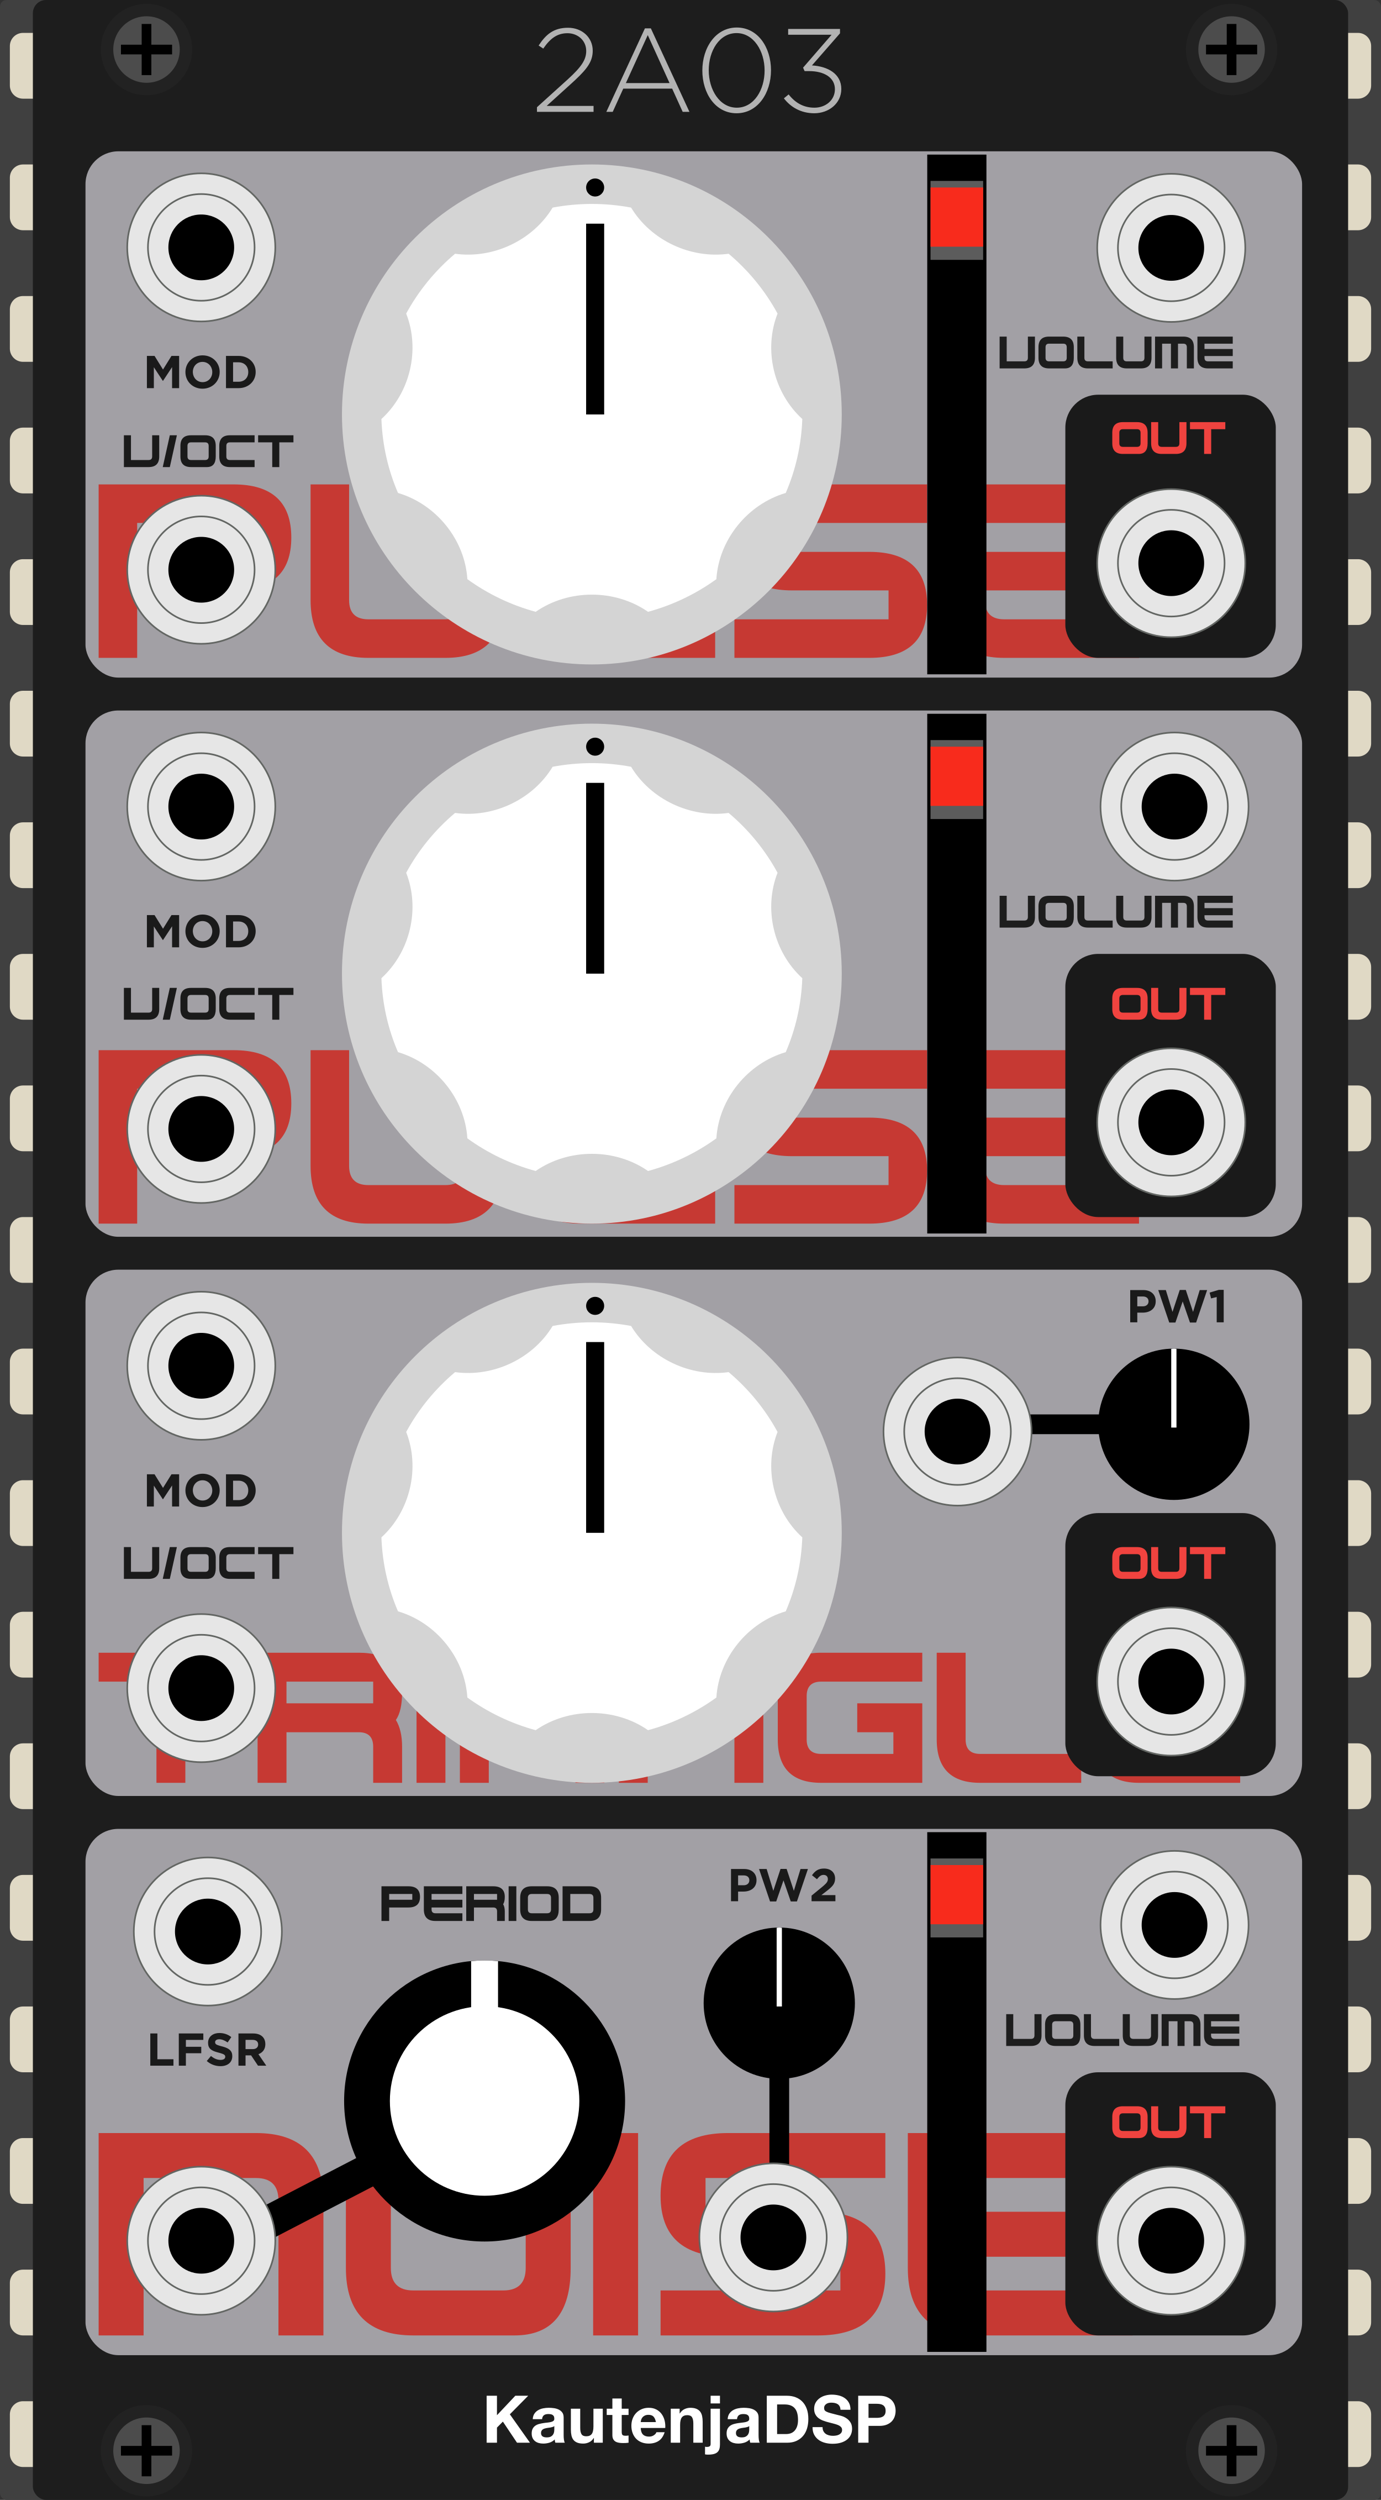 <?xml version="1.0" encoding="UTF-8"?>
<svg width="210px" height="380px" viewBox="0 0 210 380" version="1.1" xmlns="http://www.w3.org/2000/svg" xmlns:xlink="http://www.w3.org/1999/xlink">
    <rect x="0" y="0" width="210" height="380" fill="#333333" stroke="none"/>
    <!-- Generator: Sketch 58 (84663) - https://sketch.com -->
    <title>GBS-Module</title>
    <desc>Created with Sketch.</desc>
    <g id="GBS-Module" stroke="none" stroke-width="1" fill="none" fill-rule="evenodd">
        <g id="bg">
            <rect id="Background" fill="#404040" fill-rule="nonzero" x="0" y="0" width="210" height="380" rx="1"></rect>
            <path d="M206.5,365 C207.605,365 208.5,365.895 208.5,367 L208.5,373 C208.5,374.105 207.605,375 206.5,375 L3.5,375 C2.395,375 1.5,374.105 1.5,373 L1.5,367 C1.5,365.895 2.395,365 3.5,365 L206.5,365 Z M206.5,345 C207.605,345 208.5,345.895 208.5,347 L208.5,353 C208.5,354.105 207.605,355 206.5,355 L3.5,355 C2.395,355 1.5,354.105 1.5,353 L1.5,347 C1.5,345.895 2.395,345 3.5,345 L206.5,345 Z M206.5,325 C207.605,325 208.5,325.895 208.5,327 L208.5,333 C208.5,334.105 207.605,335 206.5,335 L3.5,335 C2.395,335 1.5,334.105 1.5,333 L1.5,327 C1.5,325.895 2.395,325 3.5,325 L206.5,325 Z M206.5,305 C207.605,305 208.5,305.895 208.5,307 L208.5,313 C208.5,314.105 207.605,315 206.5,315 L3.5,315 C2.395,315 1.5,314.105 1.5,313 L1.5,307 C1.5,305.895 2.395,305 3.5,305 L206.5,305 Z M206.5,285 C207.605,285 208.5,285.895 208.5,287 L208.5,293 C208.5,294.105 207.605,295 206.5,295 L3.5,295 C2.395,295 1.5,294.105 1.5,293 L1.5,287 C1.5,285.895 2.395,285 3.5,285 L206.5,285 Z M206.5,265 C207.605,265 208.5,265.895 208.5,267 L208.5,273 C208.5,274.105 207.605,275 206.5,275 L3.5,275 C2.395,275 1.5,274.105 1.5,273 L1.5,267 C1.5,265.895 2.395,265 3.5,265 L206.5,265 Z M206.5,245 C207.605,245 208.5,245.895 208.5,247 L208.5,253 C208.5,254.105 207.605,255 206.5,255 L3.5,255 C2.395,255 1.5,254.105 1.5,253 L1.5,247 C1.5,245.895 2.395,245 3.5,245 L206.5,245 Z M206.5,225 C207.605,225 208.5,225.895 208.5,227 L208.5,233 C208.5,234.105 207.605,235 206.5,235 L3.5,235 C2.395,235 1.5,234.105 1.5,233 L1.5,227 C1.5,225.895 2.395,225 3.5,225 L206.5,225 Z M206.5,205 C207.605,205 208.5,205.895 208.5,207 L208.5,213 C208.5,214.105 207.605,215 206.5,215 L3.5,215 C2.395,215 1.5,214.105 1.5,213 L1.5,207 C1.5,205.895 2.395,205 3.5,205 L206.5,205 Z M206.5,185 C207.605,185 208.5,185.895 208.5,187 L208.5,193 C208.5,194.105 207.605,195 206.5,195 L3.5,195 C2.395,195 1.5,194.105 1.5,193 L1.5,187 C1.5,185.895 2.395,185 3.5,185 L206.5,185 Z M206.5,165 C207.605,165 208.5,165.895 208.5,167 L208.5,173 C208.5,174.105 207.605,175 206.5,175 L3.5,175 C2.395,175 1.5,174.105 1.5,173 L1.5,167 C1.5,165.895 2.395,165 3.5,165 L206.5,165 Z M206.5,145 C207.605,145 208.5,145.895 208.5,147 L208.5,153 C208.5,154.105 207.605,155 206.5,155 L3.5,155 C2.395,155 1.5,154.105 1.5,153 L1.5,147 C1.5,145.895 2.395,145 3.5,145 L206.5,145 Z M206.5,125 C207.605,125 208.5,125.895 208.5,127 L208.5,133 C208.5,134.105 207.605,135 206.5,135 L3.5,135 C2.395,135 1.5,134.105 1.5,133 L1.5,127 C1.5,125.895 2.395,125 3.5,125 L206.5,125 Z M206.5,105 C207.605,105 208.5,105.895 208.5,107 L208.5,113 C208.5,114.105 207.605,115 206.5,115 L3.5,115 C2.395,115 1.5,114.105 1.5,113 L1.5,107 C1.5,105.895 2.395,105 3.5,105 L206.5,105 Z M206.5,85 C207.605,85 208.5,85.895 208.5,87 L208.5,93 C208.5,94.105 207.605,95 206.5,95 L3.5,95 C2.395,95 1.5,94.105 1.5,93 L1.5,87 C1.5,85.895 2.395,85 3.5,85 L206.5,85 Z M206.5,65 C207.605,65 208.5,65.895 208.5,67 L208.5,73 C208.5,74.105 207.605,75 206.5,75 L3.5,75 C2.395,75 1.5,74.105 1.5,73 L1.5,67 C1.5,65.895 2.395,65 3.5,65 L206.5,65 Z M206.5,45 C207.605,45 208.5,45.895 208.5,47 L208.5,53 C208.5,54.105 207.605,55 206.5,55 L3.5,55 C2.395,55 1.5,54.105 1.5,53 L1.5,47 C1.5,45.895 2.395,45 3.5,45 L206.5,45 Z M206.5,25 C207.605,25 208.5,25.895 208.5,27 L208.5,33 C208.5,34.105 207.605,35 206.5,35 L3.5,35 C2.395,35 1.5,34.105 1.5,33 L1.5,27 C1.5,25.895 2.395,25 3.5,25 L206.5,25 Z M206.5,5 C207.605,5 208.5,5.895 208.5,7 L208.5,13 C208.5,14.105 207.605,15 206.5,15 L3.5,15 C2.395,15 1.5,14.105 1.5,13 L1.5,7 C1.5,5.895 2.395,5 3.5,5 L206.5,5 Z" id="leads" fill="#E0D9C5"></path>
            <rect id="cover" fill="#1D1D1D" x="5" y="0" width="200" height="380" rx="2"></rect>
            <g id="Header" transform="translate(0, 2)" fill="#B3B3B3" fill-rule="nonzero">
                <path d="M86.298,3.048 C87.81,3.048 89.142,4.11 89.142,5.748 C89.142,7.08 88.422,8.16 86.352,10.05 L81.654,14.298 L81.654,15 L90.258,15 L90.258,14.1 L83.13,14.1 L86.982,10.608 L87.47,10.157 C89.334,8.411 90.132,7.306 90.132,5.694 C90.132,3.714 88.53,2.22 86.388,2.22 C84.174,2.22 83.004,3.246 81.906,4.92 L82.608,5.388 C83.652,3.876 84.696,3.048 86.298,3.048 Z M104.838,15 L98.97,2.31 L98.07,2.31 L92.202,15 L93.174,15 L94.776,11.472 L102.21,11.472 L103.812,15 L104.838,15 Z M101.814,10.626 L95.172,10.626 L98.502,3.336 L101.814,10.626 Z M117.24,8.682 C117.24,5.19 115.242,2.184 112.038,2.184 C108.834,2.184 106.8,5.226 106.8,8.718 C106.8,12.21 108.798,15.216 112.002,15.216 C115.206,15.216 117.24,12.174 117.24,8.682 Z M116.268,8.718 C116.268,11.67 114.648,14.37 112.038,14.37 C109.428,14.37 107.772,11.634 107.772,8.682 C107.772,5.73 109.392,3.03 112.002,3.03 C114.612,3.03 116.268,5.766 116.268,8.718 Z M126.456,3.282 L119.85,3.282 L119.85,2.4 L127.734,2.4 L127.734,3.066 L123.468,7.944 C125.862,8.088 127.932,9.204 127.932,11.526 C127.932,13.74 126.006,15.216 123.828,15.216 C121.776,15.216 120.228,14.28 119.202,12.948 L119.922,12.354 C120.93,13.632 122.19,14.37 123.846,14.37 C125.538,14.37 126.96,13.236 126.96,11.562 C126.96,9.78 125.304,8.808 123.036,8.808 L122.352,8.808 L122.118,8.286 L126.456,3.282 Z" id="2A03"></path>
            </g>
            <g id="KautenjaDSP/bottom/white" transform="translate(74, 364)" fill="#FFFFFF">
                <g id="Group-3">
                    <path d="M-2.13162821e-14,0.17 L-2.13162821e-14,7.31 L1.57,7.31 L1.57,5.01 L2.47,4.1 L4.62,7.31 L6.59,7.31 L3.53,2.99 L6.32,0.17 L4.36,0.17 L1.57,3.13 L1.57,0.17 L-2.13162821e-14,0.17 Z M7.01,3.73 C7.03,3.397 7.113,3.12 7.26,2.9 C7.407,2.68 7.593,2.503 7.82,2.37 C8.047,2.237 8.302,2.142 8.585,2.085 C8.868,2.028 9.153,2 9.44,2 C9.7,2 9.963,2.018 10.23,2.055 C10.497,2.092 10.74,2.163 10.96,2.27 C11.18,2.377 11.36,2.525 11.5,2.715 C11.64,2.905 11.71,3.157 11.71,3.47 L11.71,6.16 C11.71,6.393 11.723,6.617 11.75,6.83 C11.777,7.043 11.823,7.203 11.89,7.31 L10.45,7.31 C10.423,7.23 10.402,7.148 10.385,7.065 C10.368,6.982 10.357,6.897 10.35,6.81 C10.123,7.043 9.857,7.207 9.55,7.3 C9.243,7.393 8.93,7.44 8.61,7.44 C8.363,7.44 8.133,7.41 7.92,7.35 C7.707,7.29 7.52,7.197 7.36,7.07 C7.2,6.943 7.075,6.783 6.985,6.59 C6.895,6.397 6.85,6.167 6.85,5.9 C6.85,5.607 6.902,5.365 7.005,5.175 C7.108,4.985 7.242,4.833 7.405,4.72 C7.568,4.607 7.755,4.522 7.965,4.465 C8.175,4.408 8.387,4.363 8.6,4.33 L8.918,4.285 L8.918,4.285 L9.23,4.25 C9.437,4.23 9.62,4.2 9.78,4.16 C9.94,4.12 10.067,4.062 10.16,3.985 C10.253,3.908 10.297,3.797 10.29,3.65 C10.29,3.497 10.265,3.375 10.215,3.285 C10.165,3.195 10.098,3.125 10.015,3.075 C9.932,3.025 9.835,2.992 9.725,2.975 C9.615,2.958 9.497,2.95 9.37,2.95 C9.09,2.95 8.87,3.01 8.71,3.13 C8.55,3.25 8.457,3.45 8.43,3.73 L7.01,3.73 Z M10.29,4.78 C10.23,4.833 10.155,4.875 10.065,4.905 C9.975,4.935 9.878,4.96 9.775,4.98 L9.616,5.008 L9.616,5.008 L9.45,5.03 C9.337,5.043 9.223,5.06 9.11,5.08 C9.003,5.1 8.898,5.127 8.795,5.16 C8.692,5.193 8.602,5.238 8.525,5.295 C8.448,5.352 8.387,5.423 8.34,5.51 C8.293,5.597 8.27,5.707 8.27,5.84 C8.27,5.967 8.293,6.073 8.34,6.16 C8.387,6.247 8.45,6.315 8.53,6.365 C8.61,6.415 8.703,6.45 8.81,6.47 C8.917,6.49 9.027,6.5 9.14,6.5 C9.42,6.5 9.637,6.453 9.79,6.36 C9.943,6.267 10.057,6.155 10.13,6.025 C10.203,5.895 10.248,5.763 10.265,5.63 L10.287,5.399 C10.289,5.366 10.29,5.337 10.29,5.31 L10.29,4.78 Z M17.66,7.31 L17.66,2.14 L16.24,2.14 L16.24,4.85 C16.24,5.377 16.153,5.755 15.98,5.985 C15.807,6.215 15.527,6.33 15.14,6.33 C14.8,6.33 14.563,6.225 14.43,6.015 C14.297,5.805 14.23,5.487 14.23,5.06 L14.23,2.14 L12.81,2.14 L12.81,5.32 C12.81,5.64 12.838,5.932 12.895,6.195 C12.952,6.458 13.05,6.682 13.19,6.865 C13.33,7.048 13.522,7.19 13.765,7.29 C14.008,7.39 14.32,7.44 14.7,7.44 C15,7.44 15.293,7.373 15.58,7.24 C15.867,7.107 16.1,6.89 16.28,6.59 L16.31,6.59 L16.31,7.31 L17.66,7.31 Z M20.54,2.14 L20.54,0.59 L19.12,0.59 L19.12,2.14 L18.26,2.14 L18.26,3.09 L19.12,3.09 L19.12,6.14 C19.12,6.4 19.163,6.61 19.25,6.77 C19.337,6.93 19.455,7.053 19.605,7.14 C19.755,7.227 19.928,7.285 20.125,7.315 C20.322,7.345 20.53,7.36 20.75,7.36 C20.89,7.36 21.033,7.357 21.18,7.35 C21.327,7.343 21.46,7.33 21.58,7.31 L21.58,6.21 C21.513,6.223 21.443,6.233 21.37,6.24 C21.297,6.247 21.22,6.25 21.14,6.25 C20.9,6.25 20.74,6.21 20.66,6.13 C20.58,6.05 20.54,5.89 20.54,5.65 L20.54,3.09 L21.58,3.09 L21.58,2.14 L20.54,2.14 Z M25.74,4.17 L23.43,4.17 C23.437,4.07 23.458,3.957 23.495,3.83 C23.532,3.703 23.595,3.583 23.685,3.47 C23.775,3.357 23.895,3.262 24.045,3.185 C24.195,3.108 24.383,3.07 24.61,3.07 C24.957,3.07 25.215,3.163 25.385,3.35 C25.555,3.537 25.673,3.81 25.74,4.17 Z M23.43,5.07 L27.16,5.07 C27.187,4.67 27.153,4.287 27.06,3.92 C26.967,3.553 26.815,3.227 26.605,2.94 C26.395,2.653 26.127,2.425 25.8,2.255 C25.473,2.085 25.09,2 24.65,2 C24.257,2 23.898,2.07 23.575,2.21 C23.252,2.35 22.973,2.542 22.74,2.785 C22.507,3.028 22.327,3.317 22.2,3.65 C22.073,3.983 22.01,4.343 22.01,4.73 C22.01,5.13 22.072,5.497 22.195,5.83 C22.318,6.163 22.493,6.45 22.72,6.69 C22.947,6.93 23.223,7.115 23.55,7.245 C23.877,7.375 24.243,7.44 24.65,7.44 C25.237,7.44 25.737,7.307 26.15,7.04 C26.563,6.773 26.87,6.33 27.07,5.71 L25.82,5.71 C25.773,5.87 25.647,6.022 25.44,6.165 C25.233,6.308 24.987,6.38 24.7,6.38 C24.3,6.38 23.993,6.277 23.78,6.07 C23.567,5.863 23.45,5.53 23.43,5.07 Z M28,2.14 L28,7.31 L29.42,7.31 L29.42,4.6 C29.42,4.073 29.507,3.695 29.68,3.465 C29.853,3.235 30.133,3.12 30.52,3.12 C30.86,3.12 31.097,3.225 31.23,3.435 C31.363,3.645 31.43,3.963 31.43,4.39 L31.43,7.31 L32.85,7.31 L32.85,4.13 C32.85,3.81 32.822,3.518 32.765,3.255 C32.708,2.992 32.61,2.768 32.47,2.585 C32.33,2.402 32.138,2.258 31.895,2.155 C31.652,2.052 31.34,2 30.96,2 C30.66,2 30.367,2.068 30.08,2.205 C29.793,2.342 29.56,2.56 29.38,2.86 L29.35,2.86 L29.35,2.14 L28,2.14 Z M35.48,1.34 L35.48,0.17 L34.06,0.17 L34.06,1.34 L35.48,1.34 Z M33.21,7.91 L33.21,9.08 C33.343,9.107 33.493,9.12 33.66,9.12 C34.02,9.12 34.317,9.088 34.55,9.025 C34.783,8.962 34.968,8.865 35.105,8.735 C35.242,8.605 35.338,8.443 35.395,8.25 C35.452,8.057 35.48,7.827 35.48,7.56 L35.48,2.14 L34.06,2.14 L34.06,7.49 C34.06,7.683 34.005,7.808 33.895,7.865 C33.785,7.922 33.657,7.95 33.51,7.95 C33.383,7.95 33.283,7.937 33.21,7.91 Z M36.65,3.73 C36.67,3.397 36.753,3.12 36.9,2.9 C37.047,2.68 37.233,2.503 37.46,2.37 C37.687,2.237 37.942,2.142 38.225,2.085 C38.508,2.028 38.793,2 39.08,2 C39.34,2 39.603,2.018 39.87,2.055 C40.137,2.092 40.38,2.163 40.6,2.27 C40.82,2.377 41,2.525 41.14,2.715 C41.28,2.905 41.35,3.157 41.35,3.47 L41.35,6.16 C41.35,6.393 41.363,6.617 41.39,6.83 C41.417,7.043 41.463,7.203 41.53,7.31 L40.09,7.31 C40.063,7.23 40.042,7.148 40.025,7.065 C40.008,6.982 39.997,6.897 39.99,6.81 C39.763,7.043 39.497,7.207 39.19,7.3 C38.883,7.393 38.57,7.44 38.25,7.44 C38.003,7.44 37.773,7.41 37.56,7.35 C37.347,7.29 37.16,7.197 37,7.07 C36.84,6.943 36.715,6.783 36.625,6.59 C36.535,6.397 36.49,6.167 36.49,5.9 C36.49,5.607 36.542,5.365 36.645,5.175 C36.748,4.985 36.882,4.833 37.045,4.72 C37.208,4.607 37.395,4.522 37.605,4.465 C37.815,4.408 38.027,4.363 38.24,4.33 C38.453,4.297 38.663,4.27 38.87,4.25 C39.077,4.23 39.26,4.2 39.42,4.16 C39.58,4.12 39.707,4.062 39.8,3.985 C39.893,3.908 39.937,3.797 39.93,3.65 C39.93,3.497 39.905,3.375 39.855,3.285 C39.805,3.195 39.738,3.125 39.655,3.075 C39.572,3.025 39.475,2.992 39.365,2.975 C39.255,2.958 39.137,2.95 39.01,2.95 C38.73,2.95 38.51,3.01 38.35,3.13 C38.19,3.25 38.097,3.45 38.07,3.73 L36.65,3.73 Z M39.93,4.78 C39.87,4.833 39.795,4.875 39.705,4.905 C39.615,4.935 39.518,4.96 39.415,4.98 L39.256,5.008 L39.256,5.008 L39.09,5.03 C38.977,5.043 38.863,5.06 38.75,5.08 C38.643,5.1 38.538,5.127 38.435,5.16 C38.332,5.193 38.242,5.238 38.165,5.295 C38.088,5.352 38.027,5.423 37.98,5.51 C37.933,5.597 37.91,5.707 37.91,5.84 C37.91,5.967 37.933,6.073 37.98,6.16 C38.027,6.247 38.09,6.315 38.17,6.365 C38.25,6.415 38.343,6.45 38.45,6.47 C38.557,6.49 38.667,6.5 38.78,6.5 C39.06,6.5 39.277,6.453 39.43,6.36 C39.583,6.267 39.697,6.155 39.77,6.025 C39.843,5.895 39.888,5.763 39.905,5.63 L39.927,5.399 C39.929,5.366 39.93,5.337 39.93,5.31 L39.93,4.78 Z M44.17,5.99 L44.17,1.49 L45.29,1.49 C45.677,1.49 46.002,1.545 46.265,1.655 C46.528,1.765 46.74,1.923 46.9,2.13 C47.06,2.337 47.175,2.585 47.245,2.875 C47.315,3.165 47.35,3.49 47.35,3.85 C47.35,4.243 47.3,4.577 47.2,4.85 C47.1,5.123 46.967,5.345 46.8,5.515 C46.633,5.685 46.443,5.807 46.23,5.88 C46.017,5.953 45.797,5.99 45.57,5.99 L44.17,5.99 Z M42.6,0.17 L42.6,7.31 L45.68,7.31 C46.227,7.31 46.702,7.218 47.105,7.035 C47.508,6.852 47.845,6.6 48.115,6.28 C48.385,5.96 48.587,5.58 48.72,5.14 C48.853,4.7 48.92,4.22 48.92,3.7 C48.92,3.107 48.838,2.59 48.675,2.15 C48.512,1.71 48.285,1.343 47.995,1.05 C47.705,0.757 47.362,0.537 46.965,0.39 C46.568,0.243 46.14,0.17 45.68,0.17 L42.6,0.17 Z M51.08,4.94 L49.56,4.94 C49.553,5.38 49.633,5.76 49.8,6.08 C49.967,6.4 50.192,6.663 50.475,6.87 C50.758,7.077 51.085,7.228 51.455,7.325 C51.825,7.422 52.207,7.47 52.6,7.47 C53.087,7.47 53.515,7.413 53.885,7.3 C54.255,7.187 54.565,7.028 54.815,6.825 C55.065,6.622 55.253,6.38 55.38,6.1 C55.507,5.82 55.57,5.517 55.57,5.19 C55.57,4.79 55.485,4.462 55.315,4.205 C55.145,3.948 54.943,3.743 54.71,3.59 C54.477,3.437 54.242,3.325 54.005,3.255 L53.746,3.181 C53.629,3.15 53.53,3.126 53.45,3.11 L52.365,2.83 L52.365,2.83 C52.088,2.757 51.872,2.683 51.715,2.61 C51.558,2.537 51.453,2.457 51.4,2.37 C51.347,2.283 51.32,2.17 51.32,2.03 C51.32,1.877 51.353,1.75 51.42,1.65 C51.487,1.55 51.572,1.467 51.675,1.4 C51.778,1.333 51.893,1.287 52.02,1.26 C52.147,1.233 52.273,1.22 52.4,1.22 C52.593,1.22 52.772,1.237 52.935,1.27 C53.098,1.303 53.243,1.36 53.37,1.44 C53.497,1.52 53.598,1.63 53.675,1.77 C53.752,1.91 53.797,2.087 53.81,2.3 L55.33,2.3 C55.33,1.887 55.252,1.535 55.095,1.245 C54.938,0.955 54.727,0.717 54.46,0.53 C54.193,0.343 53.888,0.208 53.545,0.125 C53.202,0.042 52.843,0 52.47,0 C52.15,0 51.83,0.043 51.51,0.13 C51.19,0.217 50.903,0.35 50.65,0.53 C50.397,0.71 50.192,0.935 50.035,1.205 C49.878,1.475 49.8,1.793 49.8,2.16 C49.8,2.487 49.862,2.765 49.985,2.995 C50.108,3.225 50.27,3.417 50.47,3.57 C50.67,3.723 50.897,3.848 51.15,3.945 C51.319,4.009 51.491,4.067 51.666,4.118 L51.93,4.19 C52.19,4.263 52.447,4.33 52.7,4.39 C52.953,4.45 53.18,4.52 53.38,4.6 C53.58,4.68 53.742,4.78 53.865,4.9 C53.988,5.02 54.05,5.177 54.05,5.37 C54.05,5.55 54.003,5.698 53.91,5.815 C53.817,5.932 53.7,6.023 53.56,6.09 C53.42,6.157 53.27,6.202 53.11,6.225 C52.95,6.248 52.8,6.26 52.66,6.26 C52.453,6.26 52.253,6.235 52.06,6.185 C51.867,6.135 51.698,6.058 51.555,5.955 C51.412,5.852 51.297,5.717 51.21,5.55 C51.123,5.383 51.08,5.18 51.08,4.94 Z" id="KautenjaDSP" fill-rule="nonzero"></path>
                    <path d="M59.72,0.17 C60.167,0.17 60.547,0.235 60.86,0.365 C61.173,0.495 61.428,0.667 61.625,0.88 C61.822,1.093 61.965,1.337 62.055,1.61 C62.145,1.883 62.19,2.167 62.19,2.46 C62.19,2.747 62.145,3.028 62.055,3.305 C61.965,3.582 61.822,3.827 61.625,4.04 C61.428,4.253 61.173,4.425 60.86,4.555 C60.547,4.685 60.167,4.75 59.72,4.75 L58.07,4.75 L58.07,7.31 L56.5,7.31 L56.5,0.17 L59.72,0.17 Z M59.29,1.39 L58.07,1.39 L58.07,3.53 L59.29,3.53 C59.47,3.53 59.643,3.517 59.81,3.49 C59.977,3.463 60.123,3.412 60.25,3.335 C60.377,3.258 60.478,3.15 60.555,3.01 C60.632,2.87 60.67,2.687 60.67,2.46 C60.67,2.233 60.632,2.05 60.555,1.91 C60.478,1.77 60.377,1.662 60.25,1.585 C60.123,1.508 59.977,1.457 59.81,1.43 C59.643,1.403 59.47,1.39 59.29,1.39 L59.29,1.39 Z" id="Combined-Shape" fill-rule="nonzero"></path>
                </g>
            </g>
        </g>
        <g id="Noise" transform="translate(13, 278)">
            <rect id="Rectangle" fill="#A2A0A5" x="0" y="0" width="185" height="80" rx="5"></rect>
            <g id="Header" transform="translate(2, 0)" fill="#C63933" fill-rule="nonzero">
                <path d="M0,77 L0,46.238 L23.926,46.238 C30.762,46.238 34.18,49.656 34.18,56.492 L34.18,77 L27.344,77 L27.344,56.492 C27.344,54.214 26.204,53.074 23.926,53.074 L6.836,53.074 L6.836,77 L0,77 Z M47.852,77 C41.016,77 37.598,73.582 37.598,66.746 L37.598,56.492 C37.598,49.656 41.016,46.238 47.852,46.238 L61.523,46.238 C68.359,46.238 71.777,49.656 71.777,56.492 L71.777,66.746 C71.777,73.582 68.929,77 63.232,77 L47.852,77 Z M44.434,66.746 C44.434,69.025 45.573,70.164 47.852,70.164 L61.523,70.164 C63.802,70.164 64.941,69.025 64.941,66.746 L64.941,56.492 C64.941,54.214 63.802,53.074 61.523,53.074 L47.852,53.074 C45.573,53.074 44.434,54.214 44.434,56.492 L44.434,66.746 Z M75.195,77 L75.195,46.238 L82.031,46.238 L82.031,77 L75.195,77 Z M85.449,77 L109.375,77 C116.211,77 119.629,73.867 119.629,67.601 C119.629,61.334 116.211,58.201 109.375,58.201 L92.285,58.201 L92.285,53.074 L119.629,53.074 L119.629,46.238 L95.703,46.238 C88.867,46.238 85.449,49.417 85.449,55.774 C85.449,61.95 88.867,65.037 95.703,65.037 L112.793,65.037 L112.793,70.164 L85.449,70.164 L85.449,77 Z M157.227,77 L133.301,77 C126.465,77 123.047,73.582 123.047,66.746 L123.047,46.238 L157.227,46.238 L157.227,53.074 L129.883,53.074 L129.883,58.201 L157.227,58.201 L157.227,65.037 L129.883,65.037 L129.883,66.746 C129.883,69.025 131.022,70.164 133.301,70.164 L157.227,70.164 L157.227,77 Z" id="NOISE"></path>
            </g>
            <g id="Volume" transform="translate(123, 0)">
                <g id="slider-copy-2" transform="translate(0, 0.5)">
                    <g id="Sliders/LEDSlider/Vertical/Track" fill="#000000">
                        <g id="LEDSlider" transform="translate(5, 0)">
                            <polygon id="path159840" fill-rule="nonzero" points="9 0 9 79 0 79 0 0"></polygon>
                        </g>
                    </g>
                    <g id="Sliders/LEDSlider/Vertical/Handle/Red" transform="translate(5.5, 4)">
                        <g id="LEDSliderRedHandle">
                            <polygon id="path162650" fill="#5C5C5C" fill-rule="nonzero" points="8 0 8 12 0 12 0 0"></polygon>
                            <polygon id="path162652" fill="#F82B1C" fill-rule="nonzero" points="8 1 8 10 0 10 0 1"></polygon>
                        </g>
                    </g>
                </g>
                <path d="M17.007,28.166 L17.007,33 L20.767,33 C21.841,33 22.378,32.463 22.378,31.389 L22.378,28.166 L21.304,28.166 L21.304,31.389 C21.304,31.747 21.125,31.926 20.767,31.926 L18.081,31.926 L18.081,28.166 L17.007,28.166 Z M24.526,33 C23.452,33 22.915,32.463 22.915,31.389 L22.915,29.777 C22.915,28.703 23.452,28.166 24.526,28.166 L26.675,28.166 C27.749,28.166 28.286,28.703 28.286,29.777 L28.286,31.389 C28.286,32.463 27.839,33 26.943,33 L24.526,33 Z M23.989,31.389 C23.989,31.747 24.168,31.926 24.526,31.926 L26.675,31.926 C27.033,31.926 27.212,31.747 27.212,31.389 L27.212,29.777 C27.212,29.419 27.033,29.24 26.675,29.24 L24.526,29.24 C24.168,29.24 23.989,29.419 23.989,29.777 L23.989,31.389 Z M28.823,28.166 L28.823,31.389 C28.823,32.463 29.36,33 30.435,33 L34.194,33 L34.194,31.926 L30.435,31.926 C30.076,31.926 29.897,31.747 29.897,31.389 L29.897,28.166 L28.823,28.166 Z M34.731,28.166 L34.731,31.389 C34.731,32.463 35.269,33 36.343,33 L38.491,33 C39.565,33 40.103,32.463 40.103,31.389 L40.103,28.166 L39.028,28.166 L39.028,31.389 C39.028,31.747 38.849,31.926 38.491,31.926 L36.343,31.926 C35.985,31.926 35.806,31.747 35.806,31.389 L35.806,28.166 L34.731,28.166 Z M40.64,33 L40.64,28.166 L44.937,28.166 C46.011,28.166 46.548,28.703 46.548,29.777 L46.548,33 L45.474,33 L45.474,29.777 C45.474,29.419 45.295,29.24 44.937,29.24 L44.131,29.24 L44.131,33 L43.057,33 L43.057,29.24 L41.714,29.24 L41.714,33 L40.64,33 Z M52.456,33 L48.696,33 C47.622,33 47.085,32.463 47.085,31.389 L47.085,28.166 L52.456,28.166 L52.456,29.24 L48.159,29.24 L48.159,30.046 L52.456,30.046 L52.456,31.12 L48.159,31.12 L48.159,31.389 C48.159,31.747 48.338,31.926 48.696,31.926 L52.456,31.926 L52.456,33 Z" id="VOLUME-Copy" fill="#1D1D1D" fill-rule="nonzero"></path>
                <g id="Port/PJ301M" transform="translate(31, 3)">
                    <g id="PJ301M">
                        <path d="M11.605,22.863 C5.396,22.863 0.347,17.814 0.347,11.605 C0.347,5.396 5.396,0.347 11.605,0.347 C17.814,0.347 22.863,5.396 22.863,11.605 C22.863,17.814 17.814,22.863 11.605,22.863" id="path7255" stroke="#636663" stroke-width="0.25" fill="#E6E6E6" fill-rule="nonzero"></path>
                        <path d="M11.605,19.713 C7.134,19.713 3.498,16.076 3.498,11.605 C3.498,7.134 7.134,3.498 11.605,3.498 C16.076,3.498 19.712,7.134 19.712,11.605 C19.712,16.076 16.076,19.713 11.605,19.713" id="path7261" stroke="#636663" stroke-width="0.25" fill="#E6E6E6" fill-rule="nonzero"></path>
                        <path d="M16.604,11.605 C16.604,14.365 14.365,16.604 11.605,16.604 C8.845,16.604 6.606,14.365 6.606,11.605 C6.606,8.845 8.845,6.606 11.605,6.606 C14.365,6.606 16.604,8.845 16.604,11.605" id="path7265" fill="#000000" fill-rule="nonzero"></path>
                    </g>
                </g>
            </g>
            <g id="Out" transform="translate(149, 37)">
                <rect id="Rectangle" fill="#1A1A1A" x="0" y="0" width="32" height="40" rx="5"></rect>
                <g id="Port/PJ301M" transform="translate(4.5, 14)">
                    <g id="PJ301M">
                        <path d="M11.605,22.863 C5.396,22.863 0.347,17.814 0.347,11.605 C0.347,5.396 5.396,0.347 11.605,0.347 C17.814,0.347 22.863,5.396 22.863,11.605 C22.863,17.814 17.814,22.863 11.605,22.863" id="path7255" stroke="#636663" stroke-width="0.25" fill="#E6E6E6" fill-rule="nonzero"></path>
                        <path d="M11.605,19.713 C7.134,19.713 3.498,16.076 3.498,11.605 C3.498,7.134 7.134,3.498 11.605,3.498 C16.076,3.498 19.712,7.134 19.712,11.605 C19.712,16.076 16.076,19.713 11.605,19.713" id="path7261" stroke="#636663" stroke-width="0.25" fill="#E6E6E6" fill-rule="nonzero"></path>
                        <path d="M16.604,11.605 C16.604,14.365 14.365,16.604 11.605,16.604 C8.845,16.604 6.606,14.365 6.606,11.605 C6.606,8.845 8.845,6.606 11.605,6.606 C14.365,6.606 16.604,8.845 16.604,11.605" id="path7265" fill="#000000" fill-rule="nonzero"></path>
                    </g>
                </g>
                <path d="M8.749,10 C7.675,10 7.138,9.463 7.138,8.389 L7.138,6.777 C7.138,5.703 7.675,5.166 8.749,5.166 L10.897,5.166 C11.972,5.166 12.509,5.703 12.509,6.777 L12.509,8.389 C12.509,9.463 12.061,10 11.166,10 L8.749,10 Z M8.212,8.389 C8.212,8.747 8.391,8.926 8.749,8.926 L10.897,8.926 C11.256,8.926 11.435,8.747 11.435,8.389 L11.435,6.777 C11.435,6.419 11.256,6.24 10.897,6.24 L8.749,6.24 C8.391,6.24 8.212,6.419 8.212,6.777 L8.212,8.389 Z M13.046,5.166 L13.046,8.389 C13.046,9.463 13.583,10 14.657,10 L16.806,10 C17.88,10 18.417,9.463 18.417,8.389 L18.417,5.166 L17.343,5.166 L17.343,8.389 C17.343,8.747 17.164,8.926 16.806,8.926 L14.657,8.926 C14.299,8.926 14.12,8.747 14.12,8.389 L14.12,5.166 L13.046,5.166 Z M18.954,5.166 L24.325,5.166 L24.325,6.24 L22.177,6.24 L22.177,10 L21.103,10 L21.103,6.24 L18.954,6.24 L18.954,5.166 Z" id="OUT" fill="#F0433F" fill-rule="nonzero"></path>
            </g>
            <g id="Period" transform="translate(0, 8)">
                <g id="text" fill="#1A1A1A" fill-rule="nonzero">
                    <path d="M45.008,6 L45.008,0.727 L49.109,0.727 C50.281,0.727 50.867,1.266 50.867,2.344 C50.867,3.414 50.281,3.949 49.109,3.949 L46.18,3.949 L46.18,6 L45.008,6 Z M49.695,2.777 L49.695,1.898 L46.18,1.898 L46.18,2.777 L49.695,2.777 Z M57.312,6 L53.211,6 C52.039,6 51.453,5.414 51.453,4.242 L51.453,0.727 L57.312,0.727 L57.312,1.898 L52.625,1.898 L52.625,2.777 L57.312,2.777 L57.312,3.949 L52.625,3.949 L52.625,4.242 C52.625,4.633 52.82,4.828 53.211,4.828 L57.312,4.828 L57.312,6 Z M59.07,2.777 L62.586,2.777 L62.586,1.898 L59.07,1.898 L59.07,2.777 Z M59.07,3.949 L59.07,6 L57.898,6 L57.898,0.727 L62,0.727 C63.172,0.727 63.758,1.262 63.758,2.332 C63.758,2.84 63.674,3.213 63.506,3.451 C63.674,3.729 63.758,4.09 63.758,4.535 L63.758,6 L62.586,6 L62.586,4.535 C62.586,4.145 62.391,3.949 62,3.949 L59.07,3.949 Z M65.516,0.727 L65.516,6 L64.344,6 L64.344,0.727 L65.516,0.727 Z M70.203,0.727 C71.375,0.727 71.961,1.312 71.961,2.484 L71.961,4.242 C71.961,5.414 71.473,6 70.496,6 L67.859,6 C66.687,6 66.102,5.414 66.102,4.242 L66.102,2.484 C66.102,1.312 66.687,0.727 67.859,0.727 L70.203,0.727 Z M76.648,0.727 C77.82,0.727 78.406,1.312 78.406,2.484 L78.406,4.242 C78.406,5.414 77.82,6 76.648,6 L72.547,6 L72.547,0.727 L76.648,0.727 Z M70.203,1.898 L67.859,1.898 C67.469,1.898 67.273,2.094 67.273,2.484 L67.273,4.242 C67.273,4.633 67.469,4.828 67.859,4.828 L70.203,4.828 C70.594,4.828 70.789,4.633 70.789,4.242 L70.789,2.484 C70.789,2.094 70.594,1.898 70.203,1.898 Z M76.648,1.898 L73.719,1.898 L73.719,4.828 L76.648,4.828 C77,4.828 77.193,4.67 77.229,4.354 L77.234,4.242 L77.234,2.484 C77.234,2.094 77.039,1.898 76.648,1.898 Z" id="PERIOD"></path>
                </g>
                <path d="M51.5,39.5 L24.5,53.5" id="Line" stroke="#000000" stroke-width="5" stroke-linecap="square"></path>
                <g id="Knobs/Rogan/3P/White" transform="translate(39.328, 12)">
                    <g id="Rogan3PWhite">
                        <path d="M42.725,21.36 C42.725,33.161 33.161,42.725 21.36,42.725 C9.563,42.725 -7.10542736e-15,33.161 -7.10542736e-15,21.36 C-7.10542736e-15,9.563 9.563,0 21.36,0 C33.161,0 42.725,9.563 42.725,21.36" id="path7569" fill="#000000" fill-rule="nonzero"></path>
                        <path d="M35.767,21.36 C35.767,29.317 29.321,35.767 21.36,35.767 C13.408,35.767 6.958,29.317 6.958,21.36 C6.958,13.408 13.408,6.958 21.36,6.958 C29.321,6.958 35.767,13.408 35.767,21.36" id="path7571" fill="#FFFFFF" fill-rule="nonzero"></path>
                        <path d="M23.406,0.104 C22.735,0.04 22.052,5.79999999e-06 21.36,5.79999999e-06 C20.669,5.79999999e-06 19.99,0.04 19.314,0.104 L19.314,7.329 L23.406,7.329 L23.406,0.104 Z" id="path7573" fill="#FFFFFF" fill-rule="nonzero"></path>
                    </g>
                </g>
                <g id="Port/PJ301M" transform="translate(6, 43)">
                    <g id="PJ301M">
                        <path d="M11.605,22.863 C5.396,22.863 0.347,17.814 0.347,11.605 C0.347,5.396 5.396,0.347 11.605,0.347 C17.814,0.347 22.863,5.396 22.863,11.605 C22.863,17.814 17.814,22.863 11.605,22.863" id="path7255" stroke="#636663" stroke-width="0.25" fill="#E6E6E6" fill-rule="nonzero"></path>
                        <path d="M11.605,19.713 C7.134,19.713 3.498,16.076 3.498,11.605 C3.498,7.134 7.134,3.498 11.605,3.498 C16.076,3.498 19.712,7.134 19.712,11.605 C19.712,16.076 16.076,19.713 11.605,19.713" id="path7261" stroke="#636663" stroke-width="0.25" fill="#E6E6E6" fill-rule="nonzero"></path>
                        <path d="M16.604,11.605 C16.604,14.365 14.365,16.604 11.605,16.604 C8.845,16.604 6.606,14.365 6.606,11.605 C6.606,8.845 8.845,6.606 11.605,6.606 C14.365,6.606 16.604,8.845 16.604,11.605" id="path7265" fill="#000000" fill-rule="nonzero"></path>
                    </g>
                </g>
            </g>
            <g id="LFSR" transform="translate(7, 4)">
                <g id="Port/PJ301M">
                    <g id="PJ301M">
                        <path d="M11.605,22.863 C5.396,22.863 0.347,17.814 0.347,11.605 C0.347,5.396 5.396,0.347 11.605,0.347 C17.814,0.347 22.863,5.396 22.863,11.605 C22.863,17.814 17.814,22.863 11.605,22.863" id="path7255" stroke="#636663" stroke-width="0.25" fill="#E6E6E6" fill-rule="nonzero"></path>
                        <path d="M11.605,19.713 C7.134,19.713 3.498,16.076 3.498,11.605 C3.498,7.134 7.134,3.498 11.605,3.498 C16.076,3.498 19.712,7.134 19.712,11.605 C19.712,16.076 16.076,19.713 11.605,19.713" id="path7261" stroke="#636663" stroke-width="0.25" fill="#E6E6E6" fill-rule="nonzero"></path>
                        <path d="M16.604,11.605 C16.604,14.365 14.365,16.604 11.605,16.604 C8.845,16.604 6.606,14.365 6.606,11.605 C6.606,8.845 8.845,6.606 11.605,6.606 C14.365,6.606 16.604,8.845 16.604,11.605" id="path7265" fill="#000000" fill-rule="nonzero"></path>
                    </g>
                </g>
                <g id="Group" transform="translate(0, 26)" fill="#1A1A1A" fill-rule="nonzero">
                    <path d="M6.376,6 L6.376,5.02 L3.933,5.02 L3.933,1.1 L2.855,1.1 L2.855,6 L6.376,6 Z M10.919,2.08 L10.919,1.1 L7.188,1.1 L7.188,6 L8.266,6 L8.266,4.103 L10.604,4.103 L10.604,3.123 L8.266,3.123 L8.266,2.08 L10.919,2.08 Z M15.322,4.551 L15.322,4.537 C15.322,3.733 14.826,3.37 13.939,3.114 L13.462,2.985 C12.914,2.831 12.738,2.72 12.714,2.485 L12.711,2.409 C12.711,2.171 12.928,1.982 13.341,1.982 C13.754,1.982 14.181,2.164 14.615,2.465 L15.175,1.653 C14.678,1.254 14.069,1.03 13.355,1.03 C12.41,1.03 11.72,1.554 11.647,2.362 L11.64,2.521 C11.64,3.386 12.143,3.698 12.948,3.933 L13.558,4.1 C14.081,4.256 14.229,4.384 14.249,4.589 L14.251,4.656 C14.251,4.943 13.985,5.118 13.544,5.118 C12.984,5.118 12.522,4.887 12.081,4.523 L11.444,5.286 C12.032,5.811 12.781,6.07 13.523,6.07 C14.58,6.07 15.322,5.524 15.322,4.551 Z M20.495,6 L19.298,4.25 C19.877,4.035 20.286,3.592 20.342,2.896 L20.348,2.717 C20.348,1.709 19.655,1.1 18.5,1.1 L16.26,1.1 L16.26,6 L17.338,6 L17.338,4.432 L18.185,4.432 L19.235,6 L20.495,6 Z M19.256,2.787 C19.256,3.2 18.955,3.48 18.43,3.48 L17.338,3.48 L17.338,2.073 L18.409,2.073 C18.89,2.073 19.201,2.273 19.249,2.662 L19.256,2.787 Z" id="LFSR"></path>
                </g>
            </g>
        </g>
        <g id="PW2" transform="translate(106, 283)">
            <g id="Group-6" transform="translate(4, 0)" fill="#1A1A1A" fill-rule="nonzero">
                <path d="M5.038,2.808 L5.038,2.794 C5.038,1.793 4.331,1.1 3.162,1.1 L1.16,1.1 L1.16,6 L2.238,6 L2.238,4.53 L3.057,4.53 C4.156,4.53 5.038,3.942 5.038,2.808 Z M3.946,2.829 C3.946,3.249 3.631,3.571 3.092,3.571 L2.238,3.571 L2.238,2.073 L3.071,2.073 C3.569,2.073 3.893,2.294 3.94,2.708 L3.946,2.829 Z M12.857,1.1 L11.73,1.1 L10.715,4.418 L9.616,1.086 L8.692,1.086 L7.593,4.418 L6.578,1.1 L5.423,1.1 L7.096,6.035 L8.034,6.035 L9.14,2.829 L10.246,6.035 L11.184,6.035 L12.857,1.1 Z M15.23,1.996 C14.852,1.996 14.593,2.206 14.229,2.654 L13.473,2.045 C13.956,1.387 14.425,1.03 15.3,1.03 C16.343,1.03 16.987,1.632 16.987,2.549 C16.987,3.368 16.567,3.781 15.699,4.453 L14.901,5.069 L17.036,5.069 L17.036,6 L13.41,6 L13.41,5.146 L15.041,3.809 L15.315,3.575 C15.723,3.212 15.888,2.971 15.888,2.633 C15.888,2.22 15.615,1.996 15.23,1.996 Z" id="PW2"></path>
            </g>
            <path d="M12.5,54.5 L12.5,23.5" id="Line-2" stroke="#000000" stroke-width="3" stroke-linecap="square"></path>
            <g id="Knobs/Round/SmallBlackKnob" transform="translate(1, 10)">
                <g id="RoundSmallBlackKnob">
                    <path d="M23,11.502 C23,17.853 17.853,23 11.502,23 C5.151,23 0,17.853 0,11.502 C0,5.147 5.151,0 11.502,0 C17.853,0 23,5.147 23,11.502" id="path110598" fill="#000000" fill-rule="nonzero"></path>
                    <path d="M11.899,0.045 C11.771,0.016 11.639,0 11.502,0 C11.366,0 11.233,0.016 11.101,0.045 L11.101,12 L11.899,12 L11.899,0.045 Z" id="path110600" fill="#FFFFFF"></path>
                </g>
            </g>
            <g id="Port/PJ301M" transform="translate(0, 45.5)">
                <g id="PJ301M">
                    <path d="M11.605,22.863 C5.396,22.863 0.347,17.814 0.347,11.605 C0.347,5.396 5.396,0.347 11.605,0.347 C17.814,0.347 22.863,5.396 22.863,11.605 C22.863,17.814 17.814,22.863 11.605,22.863" id="path7255" stroke="#636663" stroke-width="0.25" fill="#E6E6E6" fill-rule="nonzero"></path>
                    <path d="M11.605,19.713 C7.134,19.713 3.498,16.076 3.498,11.605 C3.498,7.134 7.134,3.498 11.605,3.498 C16.076,3.498 19.712,7.134 19.712,11.605 C19.712,16.076 16.076,19.713 11.605,19.713" id="path7261" stroke="#636663" stroke-width="0.25" fill="#E6E6E6" fill-rule="nonzero"></path>
                    <path d="M16.604,11.605 C16.604,14.365 14.365,16.604 11.605,16.604 C8.845,16.604 6.606,14.365 6.606,11.605 C6.606,8.845 8.845,6.606 11.605,6.606 C14.365,6.606 16.604,8.845 16.604,11.605" id="path7265" fill="#000000" fill-rule="nonzero"></path>
                </g>
            </g>
        </g>
        <g id="Triangle" transform="translate(13, 193)">
            <rect id="Rectangle" fill="#A2A0A5" x="0" y="-2.84217094e-14" width="185" height="80" rx="5"></rect>
            <g id="Header" transform="translate(2, 0)" fill="#C63933" fill-rule="nonzero">
                <path d="M0,58.225 L21.973,58.225 L21.973,62.619 L13.184,62.619 L13.184,78 L8.789,78 L8.789,62.619 L0,62.619 L0,58.225 Z M28.564,65.915 L41.748,65.915 L41.748,62.619 L28.564,62.619 L28.564,65.915 Z M28.564,70.31 L28.564,78 L24.17,78 L24.17,58.225 L39.551,58.225 C43.945,58.225 46.143,60.231 46.143,64.245 C46.143,66.149 45.828,67.548 45.198,68.442 C45.828,69.482 46.143,70.837 46.143,72.507 L46.143,78 L41.748,78 L41.748,72.507 C41.748,71.042 41.016,70.31 39.551,70.31 L28.564,70.31 Z M48.34,78 L48.34,58.225 L52.734,58.225 L52.734,78 L48.34,78 Z M72.51,68.112 L72.51,64.816 C72.51,63.352 71.777,62.619 70.312,62.619 L61.523,62.619 C60.059,62.619 59.326,63.352 59.326,64.816 L59.326,68.112 L72.51,68.112 Z M59.326,72.507 L59.326,78 L54.932,78 L54.932,64.816 C54.932,60.422 57.129,58.225 61.523,58.225 L70.312,58.225 C74.707,58.225 76.904,60.422 76.904,64.816 L76.904,78 L72.51,78 L72.51,72.507 L59.326,72.507 Z M79.102,78 L79.102,58.225 L94.482,58.225 C98.877,58.225 101.074,60.422 101.074,64.816 L101.074,78 L96.68,78 L96.68,64.816 C96.68,63.352 95.947,62.619 94.482,62.619 L83.496,62.619 L83.496,78 L79.102,78 Z M125.244,65.915 L125.244,78 L109.863,78 C105.469,78 103.271,75.803 103.271,71.408 L103.271,64.816 C103.271,60.422 105.469,58.225 109.863,58.225 L125.244,58.225 L125.244,62.619 L109.863,62.619 C108.398,62.619 107.666,63.352 107.666,64.816 L107.666,71.408 C107.666,72.873 108.398,73.605 109.863,73.605 L120.85,73.605 L120.85,70.31 L115.356,70.31 L115.356,65.915 L125.244,65.915 Z M125.244,65.915 L125.244,78 L109.863,78 C105.469,78 103.271,75.803 103.271,71.408 L103.271,64.816 C103.271,60.422 105.469,58.225 109.863,58.225 L125.244,58.225 L125.244,62.619 L109.863,62.619 C108.398,62.619 107.666,63.352 107.666,64.816 L107.666,71.408 C107.666,72.873 108.398,73.605 109.863,73.605 L120.85,73.605 L120.85,70.31 L115.356,70.31 L115.356,65.915 L125.244,65.915 Z M127.441,58.225 L127.441,71.408 C127.441,75.803 129.639,78 134.033,78 L149.414,78 L149.414,73.605 L134.033,73.605 C132.568,73.605 131.836,72.873 131.836,71.408 L131.836,58.225 L127.441,58.225 Z M173.584,78 L158.203,78 C153.809,78 151.611,75.803 151.611,71.408 L151.611,58.225 L173.584,58.225 L173.584,62.619 L156.006,62.619 L156.006,65.915 L173.584,65.915 L173.584,70.31 L156.006,70.31 L156.006,71.408 C156.006,72.873 156.738,73.605 158.203,73.605 L173.584,73.605 L173.584,78 Z" id="TRIANGLE"></path>
            </g>
            <g id="Out" transform="translate(149, 37)">
                <rect id="Rectangle" fill="#1A1A1A" x="0" y="0" width="32" height="40" rx="5"></rect>
                <g id="Port/PJ301M" transform="translate(4.5, 14)">
                    <g id="PJ301M">
                        <path d="M11.605,22.863 C5.396,22.863 0.347,17.814 0.347,11.605 C0.347,5.396 5.396,0.347 11.605,0.347 C17.814,0.347 22.863,5.396 22.863,11.605 C22.863,17.814 17.814,22.863 11.605,22.863" id="path7255" stroke="#636663" stroke-width="0.25" fill="#E6E6E6" fill-rule="nonzero"></path>
                        <path d="M11.605,19.713 C7.134,19.713 3.498,16.076 3.498,11.605 C3.498,7.134 7.134,3.498 11.605,3.498 C16.076,3.498 19.712,7.134 19.712,11.605 C19.712,16.076 16.076,19.713 11.605,19.713" id="path7261" stroke="#636663" stroke-width="0.25" fill="#E6E6E6" fill-rule="nonzero"></path>
                        <path d="M16.604,11.605 C16.604,14.365 14.365,16.604 11.605,16.604 C8.845,16.604 6.606,14.365 6.606,11.605 C6.606,8.845 8.845,6.606 11.605,6.606 C14.365,6.606 16.604,8.845 16.604,11.605" id="path7265" fill="#000000" fill-rule="nonzero"></path>
                    </g>
                </g>
                <path d="M8.749,10 C7.675,10 7.138,9.463 7.138,8.389 L7.138,6.777 C7.138,5.703 7.675,5.166 8.749,5.166 L10.897,5.166 C11.972,5.166 12.509,5.703 12.509,6.777 L12.509,8.389 C12.509,9.463 12.061,10 11.166,10 L8.749,10 Z M8.212,8.389 C8.212,8.747 8.391,8.926 8.749,8.926 L10.897,8.926 C11.256,8.926 11.435,8.747 11.435,8.389 L11.435,6.777 C11.435,6.419 11.256,6.24 10.897,6.24 L8.749,6.24 C8.391,6.24 8.212,6.419 8.212,6.777 L8.212,8.389 Z M13.046,5.166 L13.046,8.389 C13.046,9.463 13.583,10 14.657,10 L16.806,10 C17.88,10 18.417,9.463 18.417,8.389 L18.417,5.166 L17.343,5.166 L17.343,8.389 C17.343,8.747 17.164,8.926 16.806,8.926 L14.657,8.926 C14.299,8.926 14.12,8.747 14.12,8.389 L14.12,5.166 L13.046,5.166 Z M18.954,5.166 L24.325,5.166 L24.325,6.24 L22.177,6.24 L22.177,10 L21.103,10 L21.103,6.24 L18.954,6.24 L18.954,5.166 Z" id="OUT" fill="#F0433F" fill-rule="nonzero"></path>
            </g>
            <g id="Freq" transform="translate(39, 2)">
                <g id="Knobs/Befaco/BigKnob">
                    <g id="BefacoBigKnob">
                        <path d="M76,37.998 C76,58.985 58.987,76 38,76 C17.013,76 0,58.985 0,37.998 C0,17.015 17.013,0 38,0 C58.987,0 76,17.015 76,37.998" id="path109718" fill="#D4D4D4" fill-rule="nonzero"></path>
                        <path d="M66.237,22.666 C64.348,19.192 61.814,16.112 58.799,13.571 C52.988,14.375 46.969,11.522 43.965,6.555 C42.033,6.194 40.038,6 38,6 C35.962,6 33.97,6.194 32.035,6.555 C29.031,11.522 23.016,14.375 17.201,13.571 C14.187,16.112 11.652,19.192 9.764,22.666 C11.915,28.148 10.38,34.695 6,38.691 C6.143,42.67 7.023,46.462 8.521,49.933 C14.35,51.656 18.689,57.044 19.069,63.036 C22.157,65.272 25.667,66.969 29.457,68 C34.476,64.517 41.524,64.517 46.543,68 C50.333,66.969 53.843,65.272 56.934,63.036 C57.311,57.044 61.65,51.656 67.482,49.933 C68.981,46.462 69.86,42.67 70,38.691 C65.62,34.695 64.088,28.148 66.237,22.666" id="path109720" fill="#FFFFFF" fill-rule="nonzero"></path>
                        <path d="M39.871,3.5 C39.871,4.259 39.254,4.87 38.498,4.87 C37.743,4.87 37.129,4.259 37.129,3.5 C37.129,2.741 37.743,2.13 38.498,2.13 C39.254,2.13 39.871,2.741 39.871,3.5" id="path109722" fill="#000000" fill-rule="nonzero"></path>
                        <polygon id="path109724" fill="#000000" fill-rule="nonzero" points="39.871 38 37.129 38 37.129 9 39.871 9"></polygon>
                    </g>
                </g>
            </g>
            <g id="VOCT" transform="translate(4, 41)">
                <g id="Port/PJ301M" transform="translate(2, 11)">
                    <g id="PJ301M">
                        <path d="M11.605,22.863 C5.396,22.863 0.347,17.814 0.347,11.605 C0.347,5.396 5.396,0.347 11.605,0.347 C17.814,0.347 22.863,5.396 22.863,11.605 C22.863,17.814 17.814,22.863 11.605,22.863" id="path7255" stroke="#636663" stroke-width="0.25" fill="#E6E6E6" fill-rule="nonzero"></path>
                        <path d="M11.605,19.713 C7.134,19.713 3.498,16.076 3.498,11.605 C3.498,7.134 7.134,3.498 11.605,3.498 C16.076,3.498 19.712,7.134 19.712,11.605 C19.712,16.076 16.076,19.713 11.605,19.713" id="path7261" stroke="#636663" stroke-width="0.25" fill="#E6E6E6" fill-rule="nonzero"></path>
                        <path d="M16.604,11.605 C16.604,14.365 14.365,16.604 11.605,16.604 C8.845,16.604 6.606,14.365 6.606,11.605 C6.606,8.845 8.845,6.606 11.605,6.606 C14.365,6.606 16.604,8.845 16.604,11.605" id="path7265" fill="#000000" fill-rule="nonzero"></path>
                    </g>
                </g>
                <g id="Group-3" fill="#1A1A1A" fill-rule="nonzero">
                    <path d="M1.841,1.166 L1.841,6 L5.601,6 C6.675,6 7.212,5.463 7.212,4.389 L7.212,1.166 L6.138,1.166 L6.138,4.389 C6.138,4.747 5.959,4.926 5.601,4.926 L2.915,4.926 L2.915,1.166 L1.841,1.166 Z M7.749,6 L8.823,1.166 L9.897,1.166 L8.823,6 L7.749,6 Z M12.046,6 C10.972,6 10.435,5.463 10.435,4.389 L10.435,2.777 C10.435,1.703 10.972,1.166 12.046,1.166 L14.194,1.166 C15.269,1.166 15.806,1.703 15.806,2.777 L15.806,4.389 C15.806,5.463 15.358,6 14.463,6 L12.046,6 Z M11.509,4.389 C11.509,4.747 11.688,4.926 12.046,4.926 L14.194,4.926 C14.552,4.926 14.731,4.747 14.731,4.389 L14.731,2.777 C14.731,2.419 14.552,2.24 14.194,2.24 L12.046,2.24 C11.688,2.24 11.509,2.419 11.509,2.777 L11.509,4.389 Z M21.714,6 L17.954,6 C16.88,6 16.343,5.463 16.343,4.389 L16.343,2.777 C16.343,1.703 16.88,1.166 17.954,1.166 L21.714,1.166 L21.714,2.24 L17.954,2.24 C17.596,2.24 17.417,2.419 17.417,2.777 L17.417,4.389 C17.417,4.747 17.596,4.926 17.954,4.926 L21.714,4.926 L21.714,6 Z M22.251,1.166 L27.622,1.166 L27.622,2.24 L25.474,2.24 L25.474,6 L24.399,6 L24.399,2.24 L22.251,2.24 L22.251,1.166 Z" id="V/OCT"></path>
                </g>
            </g>
            <g id="Mod" transform="translate(6, 3)">
                <g id="Port/PJ301M">
                    <g id="PJ301M">
                        <path d="M11.605,22.863 C5.396,22.863 0.347,17.814 0.347,11.605 C0.347,5.396 5.396,0.347 11.605,0.347 C17.814,0.347 22.863,5.396 22.863,11.605 C22.863,17.814 17.814,22.863 11.605,22.863" id="path7255" stroke="#636663" stroke-width="0.25" fill="#E6E6E6" fill-rule="nonzero"></path>
                        <path d="M11.605,19.713 C7.134,19.713 3.498,16.076 3.498,11.605 C3.498,7.134 7.134,3.498 11.605,3.498 C16.076,3.498 19.712,7.134 19.712,11.605 C19.712,16.076 16.076,19.713 11.605,19.713" id="path7261" stroke="#636663" stroke-width="0.25" fill="#E6E6E6" fill-rule="nonzero"></path>
                        <path d="M16.604,11.605 C16.604,14.365 14.365,16.604 11.605,16.604 C8.845,16.604 6.606,14.365 6.606,11.605 C6.606,8.845 8.845,6.606 11.605,6.606 C14.365,6.606 16.604,8.845 16.604,11.605" id="path7265" fill="#000000" fill-rule="nonzero"></path>
                    </g>
                </g>
                <g id="Group" transform="translate(0, 27)" fill="#1A1A1A" fill-rule="nonzero">
                    <path d="M8.238,6 L8.238,1.1 L7.076,1.1 L5.788,3.172 L4.5,1.1 L3.338,1.1 L3.338,6 L4.395,6 L4.395,2.822 L5.76,4.894 L5.788,4.894 L7.167,2.801 L7.167,6 L8.238,6 Z M14.405,3.55 L14.405,3.536 C14.405,2.143 13.32,1.016 11.808,1.016 C10.354,1.016 9.282,2.071 9.202,3.39 L9.197,3.564 C9.197,4.957 10.282,6.084 11.794,6.084 C13.306,6.084 14.405,4.943 14.405,3.55 Z M13.278,3.564 C13.278,4.404 12.676,5.09 11.808,5.09 C10.988,5.09 10.393,4.466 10.33,3.689 L10.324,3.536 C10.324,2.696 10.926,2.01 11.794,2.01 C12.614,2.01 13.209,2.634 13.272,3.411 L13.278,3.564 Z M19.879,3.55 L19.879,3.536 C19.879,2.157 18.815,1.1 17.275,1.1 L15.364,1.1 L15.364,6 L17.275,6 C18.815,6 19.879,4.929 19.879,3.55 Z M18.752,3.564 C18.752,4.432 18.157,5.027 17.275,5.027 L16.442,5.027 L16.442,2.073 L17.275,2.073 C18.105,2.073 18.681,2.612 18.746,3.4 L18.752,3.564 Z" id="MOD"></path>
                </g>
            </g>
        </g>
        <g id="PW1" transform="translate(134, 195)">
            <g id="Group-5" transform="translate(37, 0)" fill="#1A1A1A" fill-rule="nonzero">
                <path d="M4.742,2.808 L4.742,2.794 C4.742,1.793 4.035,1.1 2.865,1.1 L0.864,1.1 L0.864,6 L1.942,6 L1.942,4.53 L2.76,4.53 C3.86,4.53 4.742,3.942 4.742,2.808 Z M3.65,2.829 C3.65,3.249 3.334,3.571 2.796,3.571 L1.942,3.571 L1.942,2.073 L2.775,2.073 C3.272,2.073 3.597,2.294 3.644,2.708 L3.65,2.829 Z M12.56,1.1 L11.434,1.1 L10.418,4.418 L9.319,1.086 L8.396,1.086 L7.296,4.418 L6.282,1.1 L5.127,1.1 L6.8,6.035 L7.737,6.035 L8.844,2.829 L9.95,6.035 L10.887,6.035 L12.56,1.1 Z M12.938,1.485 L14.345,1.065 L15.081,1.065 L15.081,6 L14.017,6 L14.017,2.157 L13.162,2.367 L12.938,1.485 Z" id="PW1"></path>
            </g>
            <path d="M12.5,21.5 L45.5,21.5" id="Line-3" stroke="#000000" stroke-width="3" stroke-linecap="square"></path>
            <g id="Knobs/Round/SmallBlackKnob" transform="translate(33, 10)">
                <g id="RoundSmallBlackKnob">
                    <path d="M23,11.502 C23,17.853 17.853,23 11.502,23 C5.151,23 0,17.853 0,11.502 C0,5.147 5.151,0 11.502,0 C17.853,0 23,5.147 23,11.502" id="path110598" fill="#000000" fill-rule="nonzero"></path>
                    <path d="M11.899,0.045 C11.771,0.016 11.639,0 11.502,0 C11.366,0 11.233,0.016 11.101,0.045 L11.101,12 L11.899,12 L11.899,0.045 Z" id="path110600" fill="#FFFFFF"></path>
                </g>
            </g>
            <g id="Port/PJ301M" transform="translate(0, 11)">
                <g id="PJ301M">
                    <path d="M11.605,22.863 C5.396,22.863 0.347,17.814 0.347,11.605 C0.347,5.396 5.396,0.347 11.605,0.347 C17.814,0.347 22.863,5.396 22.863,11.605 C22.863,17.814 17.814,22.863 11.605,22.863" id="path7255" stroke="#636663" stroke-width="0.25" fill="#E6E6E6" fill-rule="nonzero"></path>
                    <path d="M11.605,19.713 C7.134,19.713 3.498,16.076 3.498,11.605 C3.498,7.134 7.134,3.498 11.605,3.498 C16.076,3.498 19.712,7.134 19.712,11.605 C19.712,16.076 16.076,19.713 11.605,19.713" id="path7261" stroke="#636663" stroke-width="0.25" fill="#E6E6E6" fill-rule="nonzero"></path>
                    <path d="M16.604,11.605 C16.604,14.365 14.365,16.604 11.605,16.604 C8.845,16.604 6.606,14.365 6.606,11.605 C6.606,8.845 8.845,6.606 11.605,6.606 C14.365,6.606 16.604,8.845 16.604,11.605" id="path7265" fill="#000000" fill-rule="nonzero"></path>
                </g>
            </g>
        </g>
        <g id="Pulse2" transform="translate(13, 108)">
            <rect id="bg" fill="#A2A0A5" x="0" y="-2.84217094e-14" width="185" height="80" rx="5"></rect>
            <g id="Header" transform="translate(2, 1)" fill="#C63933" fill-rule="nonzero">
                <path d="M0,77 L0,50.633 L20.508,50.633 C26.367,50.633 29.297,53.328 29.297,58.719 C29.297,64.07 26.367,66.746 20.508,66.746 L5.859,66.746 L5.859,77 L0,77 Z M23.438,60.887 L23.438,56.492 L5.859,56.492 L5.859,60.887 L23.438,60.887 Z M32.227,50.633 L32.227,68.211 C32.227,74.07 35.156,77 41.016,77 L52.734,77 C58.594,77 61.523,74.07 61.523,68.211 L61.523,50.633 L55.664,50.633 L55.664,68.211 C55.664,70.164 54.688,71.141 52.734,71.141 L41.016,71.141 C39.062,71.141 38.086,70.164 38.086,68.211 L38.086,50.633 L32.227,50.633 Z M64.453,50.633 L64.453,68.211 C64.453,74.07 67.383,77 73.242,77 L93.75,77 L93.75,71.141 L73.242,71.141 C71.289,71.141 70.312,70.164 70.312,68.211 L70.312,50.633 L64.453,50.633 Z M96.68,77 L117.188,77 C123.047,77 125.977,74.314 125.977,68.943 C125.977,63.572 123.047,60.887 117.188,60.887 L102.539,60.887 L102.539,56.492 L125.977,56.492 L125.977,50.633 L105.469,50.633 C99.609,50.633 96.68,53.357 96.68,58.807 C96.68,64.1 99.609,66.746 105.469,66.746 L120.117,66.746 L120.117,71.141 L96.68,71.141 L96.68,77 Z M158.203,77 L137.695,77 C131.836,77 128.906,74.07 128.906,68.211 L128.906,50.633 L158.203,50.633 L158.203,56.492 L134.766,56.492 L134.766,60.887 L158.203,60.887 L158.203,66.746 L134.766,66.746 L134.766,68.211 C134.766,70.164 135.742,71.141 137.695,71.141 L158.203,71.141 L158.203,77 Z" id="PULSE"></path>
            </g>
            <g id="Out" transform="translate(149, 37)">
                <rect id="Rectangle" fill="#1A1A1A" x="0" y="0" width="32" height="40" rx="5"></rect>
                <g id="Port/PJ301M" transform="translate(4.5, 14)">
                    <g id="PJ301M">
                        <path d="M11.605,22.863 C5.396,22.863 0.347,17.814 0.347,11.605 C0.347,5.396 5.396,0.347 11.605,0.347 C17.814,0.347 22.863,5.396 22.863,11.605 C22.863,17.814 17.814,22.863 11.605,22.863" id="path7255" stroke="#636663" stroke-width="0.25" fill="#E6E6E6" fill-rule="nonzero"></path>
                        <path d="M11.605,19.713 C7.134,19.713 3.498,16.076 3.498,11.605 C3.498,7.134 7.134,3.498 11.605,3.498 C16.076,3.498 19.712,7.134 19.712,11.605 C19.712,16.076 16.076,19.713 11.605,19.713" id="path7261" stroke="#636663" stroke-width="0.25" fill="#E6E6E6" fill-rule="nonzero"></path>
                        <path d="M16.604,11.605 C16.604,14.365 14.365,16.604 11.605,16.604 C8.845,16.604 6.606,14.365 6.606,11.605 C6.606,8.845 8.845,6.606 11.605,6.606 C14.365,6.606 16.604,8.845 16.604,11.605" id="path7265" fill="#000000" fill-rule="nonzero"></path>
                    </g>
                </g>
                <path d="M8.749,10 C7.675,10 7.138,9.463 7.138,8.389 L7.138,6.777 C7.138,5.703 7.675,5.166 8.749,5.166 L10.897,5.166 C11.972,5.166 12.509,5.703 12.509,6.777 L12.509,8.389 C12.509,9.463 12.061,10 11.166,10 L8.749,10 Z M8.212,8.389 C8.212,8.747 8.391,8.926 8.749,8.926 L10.897,8.926 C11.256,8.926 11.435,8.747 11.435,8.389 L11.435,6.777 C11.435,6.419 11.256,6.24 10.897,6.24 L8.749,6.24 C8.391,6.24 8.212,6.419 8.212,6.777 L8.212,8.389 Z M13.046,5.166 L13.046,8.389 C13.046,9.463 13.583,10 14.657,10 L16.806,10 C17.88,10 18.417,9.463 18.417,8.389 L18.417,5.166 L17.343,5.166 L17.343,8.389 C17.343,8.747 17.164,8.926 16.806,8.926 L14.657,8.926 C14.299,8.926 14.12,8.747 14.12,8.389 L14.12,5.166 L13.046,5.166 Z M18.954,5.166 L24.325,5.166 L24.325,6.24 L22.177,6.24 L22.177,10 L21.103,10 L21.103,6.24 L18.954,6.24 L18.954,5.166 Z" id="OUT" fill="#F0433F" fill-rule="nonzero"></path>
            </g>
            <g id="Volume" transform="translate(123, 0)">
                <g id="slider-copy" transform="translate(0, 0.5)">
                    <g id="Sliders/LEDSlider/Vertical/Track" fill="#000000">
                        <g id="LEDSlider" transform="translate(5, 0)">
                            <polygon id="path159840" fill-rule="nonzero" points="9 0 9 79 0 79 0 0"></polygon>
                        </g>
                    </g>
                    <g id="Sliders/LEDSlider/Vertical/Handle/Red" transform="translate(5.5, 4)">
                        <g id="LEDSliderRedHandle">
                            <polygon id="path162650" fill="#5C5C5C" fill-rule="nonzero" points="8 0 8 12 0 12 0 0"></polygon>
                            <polygon id="path162652" fill="#F82B1C" fill-rule="nonzero" points="8 1 8 10 0 10 0 1"></polygon>
                        </g>
                    </g>
                </g>
                <path d="M16.007,28.166 L16.007,33 L19.767,33 C20.841,33 21.378,32.463 21.378,31.389 L21.378,28.166 L20.304,28.166 L20.304,31.389 C20.304,31.747 20.125,31.926 19.767,31.926 L17.081,31.926 L17.081,28.166 L16.007,28.166 Z M23.526,33 C22.452,33 21.915,32.463 21.915,31.389 L21.915,29.777 C21.915,28.703 22.452,28.166 23.526,28.166 L25.675,28.166 C26.749,28.166 27.286,28.703 27.286,29.777 L27.286,31.389 C27.286,32.463 26.839,33 25.943,33 L23.526,33 Z M22.989,31.389 C22.989,31.747 23.168,31.926 23.526,31.926 L25.675,31.926 C26.033,31.926 26.212,31.747 26.212,31.389 L26.212,29.777 C26.212,29.419 26.033,29.24 25.675,29.24 L23.526,29.24 C23.168,29.24 22.989,29.419 22.989,29.777 L22.989,31.389 Z M27.823,28.166 L27.823,31.389 C27.823,32.463 28.36,33 29.435,33 L33.194,33 L33.194,31.926 L29.435,31.926 C29.076,31.926 28.897,31.747 28.897,31.389 L28.897,28.166 L27.823,28.166 Z M33.731,28.166 L33.731,31.389 C33.731,32.463 34.269,33 35.343,33 L37.491,33 C38.565,33 39.103,32.463 39.103,31.389 L39.103,28.166 L38.028,28.166 L38.028,31.389 C38.028,31.747 37.849,31.926 37.491,31.926 L35.343,31.926 C34.985,31.926 34.806,31.747 34.806,31.389 L34.806,28.166 L33.731,28.166 Z M39.64,33 L39.64,28.166 L43.937,28.166 C45.011,28.166 45.548,28.703 45.548,29.777 L45.548,33 L44.474,33 L44.474,29.777 C44.474,29.419 44.295,29.24 43.937,29.24 L43.131,29.24 L43.131,33 L42.057,33 L42.057,29.24 L40.714,29.24 L40.714,33 L39.64,33 Z M51.456,33 L47.696,33 C46.622,33 46.085,32.463 46.085,31.389 L46.085,28.166 L51.456,28.166 L51.456,29.24 L47.159,29.24 L47.159,30.046 L51.456,30.046 L51.456,31.12 L47.159,31.12 L47.159,31.389 C47.159,31.747 47.338,31.926 47.696,31.926 L51.456,31.926 L51.456,33 Z" id="VOLUME" fill="#1D1D1D" fill-rule="nonzero"></path>
                <g id="Port/PJ301M" transform="translate(31, 3)">
                    <g id="PJ301M">
                        <path d="M11.605,22.863 C5.396,22.863 0.347,17.814 0.347,11.605 C0.347,5.396 5.396,0.347 11.605,0.347 C17.814,0.347 22.863,5.396 22.863,11.605 C22.863,17.814 17.814,22.863 11.605,22.863" id="path7255" stroke="#636663" stroke-width="0.25" fill="#E6E6E6" fill-rule="nonzero"></path>
                        <path d="M11.605,19.713 C7.134,19.713 3.498,16.076 3.498,11.605 C3.498,7.134 7.134,3.498 11.605,3.498 C16.076,3.498 19.712,7.134 19.712,11.605 C19.712,16.076 16.076,19.713 11.605,19.713" id="path7261" stroke="#636663" stroke-width="0.25" fill="#E6E6E6" fill-rule="nonzero"></path>
                        <path d="M16.604,11.605 C16.604,14.365 14.365,16.604 11.605,16.604 C8.845,16.604 6.606,14.365 6.606,11.605 C6.606,8.845 8.845,6.606 11.605,6.606 C14.365,6.606 16.604,8.845 16.604,11.605" id="path7265" fill="#000000" fill-rule="nonzero"></path>
                    </g>
                </g>
            </g>
            <g id="Freq" transform="translate(39, 2)">
                <g id="Knobs/Befaco/BigKnob">
                    <g id="BefacoBigKnob">
                        <path d="M76,37.998 C76,58.985 58.987,76 38,76 C17.013,76 0,58.985 0,37.998 C0,17.015 17.013,0 38,0 C58.987,0 76,17.015 76,37.998" id="path109718" fill="#D4D4D4" fill-rule="nonzero"></path>
                        <path d="M66.237,22.666 C64.348,19.192 61.814,16.112 58.799,13.571 C52.988,14.375 46.969,11.522 43.965,6.555 C42.033,6.194 40.038,6 38,6 C35.962,6 33.97,6.194 32.035,6.555 C29.031,11.522 23.016,14.375 17.201,13.571 C14.187,16.112 11.652,19.192 9.764,22.666 C11.915,28.148 10.38,34.695 6,38.691 C6.143,42.67 7.023,46.462 8.521,49.933 C14.35,51.656 18.689,57.044 19.069,63.036 C22.157,65.272 25.667,66.969 29.457,68 C34.476,64.517 41.524,64.517 46.543,68 C50.333,66.969 53.843,65.272 56.934,63.036 C57.311,57.044 61.65,51.656 67.482,49.933 C68.981,46.462 69.86,42.67 70,38.691 C65.62,34.695 64.088,28.148 66.237,22.666" id="path109720" fill="#FFFFFF" fill-rule="nonzero"></path>
                        <path d="M39.871,3.5 C39.871,4.259 39.254,4.87 38.498,4.87 C37.743,4.87 37.129,4.259 37.129,3.5 C37.129,2.741 37.743,2.13 38.498,2.13 C39.254,2.13 39.871,2.741 39.871,3.5" id="path109722" fill="#000000" fill-rule="nonzero"></path>
                        <polygon id="path109724" fill="#000000" fill-rule="nonzero" points="39.871 38 37.129 38 37.129 9 39.871 9"></polygon>
                    </g>
                </g>
            </g>
            <g id="VOCT" transform="translate(4, 41)">
                <g id="Port/PJ301M" transform="translate(2, 11)">
                    <g id="PJ301M">
                        <path d="M11.605,22.863 C5.396,22.863 0.347,17.814 0.347,11.605 C0.347,5.396 5.396,0.347 11.605,0.347 C17.814,0.347 22.863,5.396 22.863,11.605 C22.863,17.814 17.814,22.863 11.605,22.863" id="path7255" stroke="#636663" stroke-width="0.25" fill="#E6E6E6" fill-rule="nonzero"></path>
                        <path d="M11.605,19.713 C7.134,19.713 3.498,16.076 3.498,11.605 C3.498,7.134 7.134,3.498 11.605,3.498 C16.076,3.498 19.712,7.134 19.712,11.605 C19.712,16.076 16.076,19.713 11.605,19.713" id="path7261" stroke="#636663" stroke-width="0.25" fill="#E6E6E6" fill-rule="nonzero"></path>
                        <path d="M16.604,11.605 C16.604,14.365 14.365,16.604 11.605,16.604 C8.845,16.604 6.606,14.365 6.606,11.605 C6.606,8.845 8.845,6.606 11.605,6.606 C14.365,6.606 16.604,8.845 16.604,11.605" id="path7265" fill="#000000" fill-rule="nonzero"></path>
                    </g>
                </g>
                <g id="Group-4" fill="#1A1A1A" fill-rule="nonzero">
                    <path d="M1.841,1.166 L1.841,6 L5.601,6 C6.675,6 7.212,5.463 7.212,4.389 L7.212,1.166 L6.138,1.166 L6.138,4.389 C6.138,4.747 5.959,4.926 5.601,4.926 L2.915,4.926 L2.915,1.166 L1.841,1.166 Z M7.749,6 L8.823,1.166 L9.897,1.166 L8.823,6 L7.749,6 Z M12.046,6 C10.972,6 10.435,5.463 10.435,4.389 L10.435,2.777 C10.435,1.703 10.972,1.166 12.046,1.166 L14.194,1.166 C15.269,1.166 15.806,1.703 15.806,2.777 L15.806,4.389 C15.806,5.463 15.358,6 14.463,6 L12.046,6 Z M11.509,4.389 C11.509,4.747 11.688,4.926 12.046,4.926 L14.194,4.926 C14.552,4.926 14.731,4.747 14.731,4.389 L14.731,2.777 C14.731,2.419 14.552,2.24 14.194,2.24 L12.046,2.24 C11.688,2.24 11.509,2.419 11.509,2.777 L11.509,4.389 Z M21.714,6 L17.954,6 C16.88,6 16.343,5.463 16.343,4.389 L16.343,2.777 C16.343,1.703 16.88,1.166 17.954,1.166 L21.714,1.166 L21.714,2.24 L17.954,2.24 C17.596,2.24 17.417,2.419 17.417,2.777 L17.417,4.389 C17.417,4.747 17.596,4.926 17.954,4.926 L21.714,4.926 L21.714,6 Z M22.251,1.166 L27.622,1.166 L27.622,2.24 L25.474,2.24 L25.474,6 L24.399,6 L24.399,2.24 L22.251,2.24 L22.251,1.166 Z" id="V/OCT"></path>
                </g>
            </g>
            <g id="Mod" transform="translate(6, 3)">
                <g id="Port/PJ301M">
                    <g id="PJ301M">
                        <path d="M11.605,22.863 C5.396,22.863 0.347,17.814 0.347,11.605 C0.347,5.396 5.396,0.347 11.605,0.347 C17.814,0.347 22.863,5.396 22.863,11.605 C22.863,17.814 17.814,22.863 11.605,22.863" id="path7255" stroke="#636663" stroke-width="0.25" fill="#E6E6E6" fill-rule="nonzero"></path>
                        <path d="M11.605,19.713 C7.134,19.713 3.498,16.076 3.498,11.605 C3.498,7.134 7.134,3.498 11.605,3.498 C16.076,3.498 19.712,7.134 19.712,11.605 C19.712,16.076 16.076,19.713 11.605,19.713" id="path7261" stroke="#636663" stroke-width="0.25" fill="#E6E6E6" fill-rule="nonzero"></path>
                        <path d="M16.604,11.605 C16.604,14.365 14.365,16.604 11.605,16.604 C8.845,16.604 6.606,14.365 6.606,11.605 C6.606,8.845 8.845,6.606 11.605,6.606 C14.365,6.606 16.604,8.845 16.604,11.605" id="path7265" fill="#000000" fill-rule="nonzero"></path>
                    </g>
                </g>
                <g id="Group" transform="translate(0, 27)" fill="#1A1A1A" fill-rule="nonzero">
                    <path d="M8.238,6 L8.238,1.1 L7.076,1.1 L5.788,3.172 L4.5,1.1 L3.338,1.1 L3.338,6 L4.395,6 L4.395,2.822 L5.76,4.894 L5.788,4.894 L7.167,2.801 L7.167,6 L8.238,6 Z M14.405,3.55 L14.405,3.536 C14.405,2.143 13.32,1.016 11.808,1.016 C10.354,1.016 9.282,2.071 9.202,3.39 L9.197,3.564 C9.197,4.957 10.282,6.084 11.794,6.084 C13.306,6.084 14.405,4.943 14.405,3.55 Z M13.278,3.564 C13.278,4.404 12.676,5.09 11.808,5.09 C10.988,5.09 10.393,4.466 10.33,3.689 L10.324,3.536 C10.324,2.696 10.926,2.01 11.794,2.01 C12.614,2.01 13.209,2.634 13.272,3.411 L13.278,3.564 Z M19.879,3.55 L19.879,3.536 C19.879,2.157 18.815,1.1 17.275,1.1 L15.364,1.1 L15.364,6 L17.275,6 C18.815,6 19.879,4.929 19.879,3.55 Z M18.752,3.564 C18.752,4.432 18.157,5.027 17.275,5.027 L16.442,5.027 L16.442,2.073 L17.275,2.073 C18.105,2.073 18.681,2.612 18.746,3.4 L18.752,3.564 Z" id="MOD"></path>
                </g>
            </g>
        </g>
        <g id="Pulse1" transform="translate(13, 23)">
            <rect id="bg" fill="#A2A0A5" x="0" y="7.10542736e-15" width="185" height="80" rx="5"></rect>
            <g id="Header" transform="translate(2, 0)" fill="#C63933" fill-rule="nonzero">
                <path d="M0,77 L0,50.633 L20.508,50.633 C26.367,50.633 29.297,53.328 29.297,58.719 C29.297,64.07 26.367,66.746 20.508,66.746 L5.859,66.746 L5.859,77 L0,77 Z M23.438,60.887 L23.438,56.492 L5.859,56.492 L5.859,60.887 L23.438,60.887 Z M32.227,50.633 L32.227,68.211 C32.227,74.07 35.156,77 41.016,77 L52.734,77 C58.594,77 61.523,74.07 61.523,68.211 L61.523,50.633 L55.664,50.633 L55.664,68.211 C55.664,70.164 54.688,71.141 52.734,71.141 L41.016,71.141 C39.062,71.141 38.086,70.164 38.086,68.211 L38.086,50.633 L32.227,50.633 Z M64.453,50.633 L64.453,68.211 C64.453,74.07 67.383,77 73.242,77 L93.75,77 L93.75,71.141 L73.242,71.141 C71.289,71.141 70.312,70.164 70.312,68.211 L70.312,50.633 L64.453,50.633 Z M96.68,77 L117.188,77 C123.047,77 125.977,74.314 125.977,68.943 C125.977,63.572 123.047,60.887 117.188,60.887 L102.539,60.887 L102.539,56.492 L125.977,56.492 L125.977,50.633 L105.469,50.633 C99.609,50.633 96.68,53.357 96.68,58.807 C96.68,64.1 99.609,66.746 105.469,66.746 L120.117,66.746 L120.117,71.141 L96.68,71.141 L96.68,77 Z M158.203,77 L137.695,77 C131.836,77 128.906,74.07 128.906,68.211 L128.906,50.633 L158.203,50.633 L158.203,56.492 L134.766,56.492 L134.766,60.887 L158.203,60.887 L158.203,66.746 L134.766,66.746 L134.766,68.211 C134.766,70.164 135.742,71.141 137.695,71.141 L158.203,71.141 L158.203,77 Z" id="PULSE"></path>
            </g>
            <g id="Freq" transform="translate(39, 2)">
                <g id="Knobs/Befaco/BigKnob">
                    <g id="BefacoBigKnob">
                        <path d="M76,37.998 C76,58.985 58.987,76 38,76 C17.013,76 0,58.985 0,37.998 C0,17.015 17.013,0 38,0 C58.987,0 76,17.015 76,37.998" id="path109718" fill="#D4D4D4" fill-rule="nonzero"></path>
                        <path d="M66.237,22.666 C64.348,19.192 61.814,16.112 58.799,13.571 C52.988,14.375 46.969,11.522 43.965,6.555 C42.033,6.194 40.038,6 38,6 C35.962,6 33.97,6.194 32.035,6.555 C29.031,11.522 23.016,14.375 17.201,13.571 C14.187,16.112 11.652,19.192 9.764,22.666 C11.915,28.148 10.38,34.695 6,38.691 C6.143,42.67 7.023,46.462 8.521,49.933 C14.35,51.656 18.689,57.044 19.069,63.036 C22.157,65.272 25.667,66.969 29.457,68 C34.476,64.517 41.524,64.517 46.543,68 C50.333,66.969 53.843,65.272 56.934,63.036 C57.311,57.044 61.65,51.656 67.482,49.933 C68.981,46.462 69.86,42.67 70,38.691 C65.62,34.695 64.088,28.148 66.237,22.666" id="path109720" fill="#FFFFFF" fill-rule="nonzero"></path>
                        <path d="M39.871,3.5 C39.871,4.259 39.254,4.87 38.498,4.87 C37.743,4.87 37.129,4.259 37.129,3.5 C37.129,2.741 37.743,2.13 38.498,2.13 C39.254,2.13 39.871,2.741 39.871,3.5" id="path109722" fill="#000000" fill-rule="nonzero"></path>
                        <polygon id="path109724" fill="#000000" fill-rule="nonzero" points="39.871 38 37.129 38 37.129 9 39.871 9"></polygon>
                    </g>
                </g>
            </g>
            <g id="Out" transform="translate(149, 37)">
                <rect id="Rectangle" fill="#1A1A1A" x="0" y="0" width="32" height="40" rx="5"></rect>
                <g id="Port/PJ301M" transform="translate(4.5, 14)">
                    <g id="PJ301M">
                        <path d="M11.605,22.863 C5.396,22.863 0.347,17.814 0.347,11.605 C0.347,5.396 5.396,0.347 11.605,0.347 C17.814,0.347 22.863,5.396 22.863,11.605 C22.863,17.814 17.814,22.863 11.605,22.863" id="path7255" stroke="#636663" stroke-width="0.25" fill="#E6E6E6" fill-rule="nonzero"></path>
                        <path d="M11.605,19.713 C7.134,19.713 3.498,16.076 3.498,11.605 C3.498,7.134 7.134,3.498 11.605,3.498 C16.076,3.498 19.712,7.134 19.712,11.605 C19.712,16.076 16.076,19.713 11.605,19.713" id="path7261" stroke="#636663" stroke-width="0.25" fill="#E6E6E6" fill-rule="nonzero"></path>
                        <path d="M16.604,11.605 C16.604,14.365 14.365,16.604 11.605,16.604 C8.845,16.604 6.606,14.365 6.606,11.605 C6.606,8.845 8.845,6.606 11.605,6.606 C14.365,6.606 16.604,8.845 16.604,11.605" id="path7265" fill="#000000" fill-rule="nonzero"></path>
                    </g>
                </g>
                <path d="M8.749,9 C7.675,9 7.138,8.463 7.138,7.389 L7.138,5.777 C7.138,4.703 7.675,4.166 8.749,4.166 L10.897,4.166 C11.972,4.166 12.509,4.703 12.509,5.777 L12.509,7.389 C12.509,8.463 12.061,9 11.166,9 L8.749,9 Z M8.212,7.389 C8.212,7.747 8.391,7.926 8.749,7.926 L10.897,7.926 C11.256,7.926 11.435,7.747 11.435,7.389 L11.435,5.777 C11.435,5.419 11.256,5.24 10.897,5.24 L8.749,5.24 C8.391,5.24 8.212,5.419 8.212,5.777 L8.212,7.389 Z M13.046,4.166 L13.046,7.389 C13.046,8.463 13.583,9 14.657,9 L16.806,9 C17.88,9 18.417,8.463 18.417,7.389 L18.417,4.166 L17.343,4.166 L17.343,7.389 C17.343,7.747 17.164,7.926 16.806,7.926 L14.657,7.926 C14.299,7.926 14.12,7.747 14.12,7.389 L14.12,4.166 L13.046,4.166 Z M18.954,4.166 L24.325,4.166 L24.325,5.24 L22.177,5.24 L22.177,9 L21.103,9 L21.103,5.24 L18.954,5.24 L18.954,4.166 Z" id="OUT" fill="#F0433F" fill-rule="nonzero"></path>
            </g>
            <g id="Volume" transform="translate(123, 0)">
                <g id="slider" transform="translate(0, 0.5)">
                    <g id="Sliders/LEDSlider/Vertical/Track" fill="#000000">
                        <g id="LEDSlider" transform="translate(5, 0)">
                            <polygon id="path159840" fill-rule="nonzero" points="9 0 9 79 0 79 0 0"></polygon>
                        </g>
                    </g>
                    <g id="Sliders/LEDSlider/Vertical/Handle/Red" transform="translate(5.5, 4)">
                        <g id="LEDSliderRedHandle">
                            <polygon id="path162650" fill="#5C5C5C" fill-rule="nonzero" points="8 0 8 12 0 12 0 0"></polygon>
                            <polygon id="path162652" fill="#F82B1C" fill-rule="nonzero" points="8 1 8 10 0 10 0 1"></polygon>
                        </g>
                    </g>
                </g>
                <g id="Port/PJ301M" transform="translate(30.5, 3.073)">
                    <g id="PJ301M">
                        <path d="M11.605,22.863 C5.396,22.863 0.347,17.814 0.347,11.605 C0.347,5.396 5.396,0.347 11.605,0.347 C17.814,0.347 22.863,5.396 22.863,11.605 C22.863,17.814 17.814,22.863 11.605,22.863" id="path7255" stroke="#636663" stroke-width="0.25" fill="#E6E6E6" fill-rule="nonzero"></path>
                        <path d="M11.605,19.713 C7.134,19.713 3.498,16.076 3.498,11.605 C3.498,7.134 7.134,3.498 11.605,3.498 C16.076,3.498 19.712,7.134 19.712,11.605 C19.712,16.076 16.076,19.713 11.605,19.713" id="path7261" stroke="#636663" stroke-width="0.25" fill="#E6E6E6" fill-rule="nonzero"></path>
                        <path d="M16.604,11.605 C16.604,14.365 14.365,16.604 11.605,16.604 C8.845,16.604 6.606,14.365 6.606,11.605 C6.606,8.845 8.845,6.606 11.605,6.606 C14.365,6.606 16.604,8.845 16.604,11.605" id="path7265" fill="#000000" fill-rule="nonzero"></path>
                    </g>
                </g>
                <path d="M16.007,28.166 L16.007,33 L19.767,33 C20.841,33 21.378,32.463 21.378,31.389 L21.378,28.166 L20.304,28.166 L20.304,31.389 C20.304,31.747 20.125,31.926 19.767,31.926 L17.081,31.926 L17.081,28.166 L16.007,28.166 Z M23.526,33 C22.452,33 21.915,32.463 21.915,31.389 L21.915,29.777 C21.915,28.703 22.452,28.166 23.526,28.166 L25.675,28.166 C26.749,28.166 27.286,28.703 27.286,29.777 L27.286,31.389 C27.286,32.463 26.839,33 25.943,33 L23.526,33 Z M22.989,31.389 C22.989,31.747 23.168,31.926 23.526,31.926 L25.675,31.926 C26.033,31.926 26.212,31.747 26.212,31.389 L26.212,29.777 C26.212,29.419 26.033,29.24 25.675,29.24 L23.526,29.24 C23.168,29.24 22.989,29.419 22.989,29.777 L22.989,31.389 Z M27.823,28.166 L27.823,31.389 C27.823,32.463 28.36,33 29.435,33 L33.194,33 L33.194,31.926 L29.435,31.926 C29.076,31.926 28.897,31.747 28.897,31.389 L28.897,28.166 L27.823,28.166 Z M33.731,28.166 L33.731,31.389 C33.731,32.463 34.269,33 35.343,33 L37.491,33 C38.565,33 39.103,32.463 39.103,31.389 L39.103,28.166 L38.028,28.166 L38.028,31.389 C38.028,31.747 37.849,31.926 37.491,31.926 L35.343,31.926 C34.985,31.926 34.806,31.747 34.806,31.389 L34.806,28.166 L33.731,28.166 Z M39.64,33 L39.64,28.166 L43.937,28.166 C45.011,28.166 45.548,28.703 45.548,29.777 L45.548,33 L44.474,33 L44.474,29.777 C44.474,29.419 44.295,29.24 43.937,29.24 L43.131,29.24 L43.131,33 L42.057,33 L42.057,29.24 L40.714,29.24 L40.714,33 L39.64,33 Z M51.456,33 L47.696,33 C46.622,33 46.085,32.463 46.085,31.389 L46.085,28.166 L51.456,28.166 L51.456,29.24 L47.159,29.24 L47.159,30.046 L51.456,30.046 L51.456,31.12 L47.159,31.12 L47.159,31.389 C47.159,31.747 47.338,31.926 47.696,31.926 L51.456,31.926 L51.456,33 Z" id="VOLUME" fill="#1D1D1D" fill-rule="nonzero"></path>
            </g>
            <g id="VOCT" transform="translate(4, 42)">
                <g id="Port/PJ301M" transform="translate(2, 10)">
                    <g id="PJ301M">
                        <path d="M11.605,22.863 C5.396,22.863 0.347,17.814 0.347,11.605 C0.347,5.396 5.396,0.347 11.605,0.347 C17.814,0.347 22.863,5.396 22.863,11.605 C22.863,17.814 17.814,22.863 11.605,22.863" id="path7255" stroke="#636663" stroke-width="0.25" fill="#E6E6E6" fill-rule="nonzero"></path>
                        <path d="M11.605,19.713 C7.134,19.713 3.498,16.076 3.498,11.605 C3.498,7.134 7.134,3.498 11.605,3.498 C16.076,3.498 19.712,7.134 19.712,11.605 C19.712,16.076 16.076,19.713 11.605,19.713" id="path7261" stroke="#636663" stroke-width="0.25" fill="#E6E6E6" fill-rule="nonzero"></path>
                        <path d="M16.604,11.605 C16.604,14.365 14.365,16.604 11.605,16.604 C8.845,16.604 6.606,14.365 6.606,11.605 C6.606,8.845 8.845,6.606 11.605,6.606 C14.365,6.606 16.604,8.845 16.604,11.605" id="path7265" fill="#000000" fill-rule="nonzero"></path>
                    </g>
                </g>
                <g id="Group-2" fill="#1A1A1A" fill-rule="nonzero">
                    <path d="M1.841,1.166 L1.841,6 L5.601,6 C6.675,6 7.212,5.463 7.212,4.389 L7.212,1.166 L6.138,1.166 L6.138,4.389 C6.138,4.747 5.959,4.926 5.601,4.926 L2.915,4.926 L2.915,1.166 L1.841,1.166 Z M7.749,6 L8.823,1.166 L9.897,1.166 L8.823,6 L7.749,6 Z M12.046,6 C10.972,6 10.435,5.463 10.435,4.389 L10.435,2.777 C10.435,1.703 10.972,1.166 12.046,1.166 L14.194,1.166 C15.269,1.166 15.806,1.703 15.806,2.777 L15.806,4.389 C15.806,5.463 15.358,6 14.463,6 L12.046,6 Z M11.509,4.389 C11.509,4.747 11.688,4.926 12.046,4.926 L14.194,4.926 C14.552,4.926 14.731,4.747 14.731,4.389 L14.731,2.777 C14.731,2.419 14.552,2.24 14.194,2.24 L12.046,2.24 C11.688,2.24 11.509,2.419 11.509,2.777 L11.509,4.389 Z M21.714,6 L17.954,6 C16.88,6 16.343,5.463 16.343,4.389 L16.343,2.777 C16.343,1.703 16.88,1.166 17.954,1.166 L21.714,1.166 L21.714,2.24 L17.954,2.24 C17.596,2.24 17.417,2.419 17.417,2.777 L17.417,4.389 C17.417,4.747 17.596,4.926 17.954,4.926 L21.714,4.926 L21.714,6 Z M22.251,1.166 L27.622,1.166 L27.622,2.24 L25.474,2.24 L25.474,6 L24.399,6 L24.399,2.24 L22.251,2.24 L22.251,1.166 Z" id="V/OCT"></path>
                </g>
            </g>
            <g id="Mod" transform="translate(6, 3)">
                <g id="Port/PJ301M">
                    <g id="PJ301M">
                        <path d="M11.605,22.863 C5.396,22.863 0.347,17.814 0.347,11.605 C0.347,5.396 5.396,0.347 11.605,0.347 C17.814,0.347 22.863,5.396 22.863,11.605 C22.863,17.814 17.814,22.863 11.605,22.863" id="path7255" stroke="#636663" stroke-width="0.25" fill="#E6E6E6" fill-rule="nonzero"></path>
                        <path d="M11.605,19.713 C7.134,19.713 3.498,16.076 3.498,11.605 C3.498,7.134 7.134,3.498 11.605,3.498 C16.076,3.498 19.712,7.134 19.712,11.605 C19.712,16.076 16.076,19.713 11.605,19.713" id="path7261" stroke="#636663" stroke-width="0.25" fill="#E6E6E6" fill-rule="nonzero"></path>
                        <path d="M16.604,11.605 C16.604,14.365 14.365,16.604 11.605,16.604 C8.845,16.604 6.606,14.365 6.606,11.605 C6.606,8.845 8.845,6.606 11.605,6.606 C14.365,6.606 16.604,8.845 16.604,11.605" id="path7265" fill="#000000" fill-rule="nonzero"></path>
                    </g>
                </g>
                <g id="Group" transform="translate(0, 27)" fill="#1A1A1A" fill-rule="nonzero">
                    <path d="M8.238,6 L8.238,1.1 L7.076,1.1 L5.788,3.172 L4.5,1.1 L3.338,1.1 L3.338,6 L4.395,6 L4.395,2.822 L5.76,4.894 L5.788,4.894 L7.167,2.801 L7.167,6 L8.238,6 Z M14.405,3.55 L14.405,3.536 C14.405,2.143 13.32,1.016 11.808,1.016 C10.354,1.016 9.282,2.071 9.202,3.39 L9.197,3.564 C9.197,4.957 10.282,6.084 11.794,6.084 C13.306,6.084 14.405,4.943 14.405,3.55 Z M13.278,3.564 C13.278,4.404 12.676,5.09 11.808,5.09 C10.988,5.09 10.393,4.466 10.33,3.689 L10.324,3.536 C10.324,2.696 10.926,2.01 11.794,2.01 C12.614,2.01 13.209,2.634 13.272,3.411 L13.278,3.564 Z M19.879,3.55 L19.879,3.536 C19.879,2.157 18.815,1.1 17.275,1.1 L15.364,1.1 L15.364,6 L17.275,6 C18.815,6 19.879,4.929 19.879,3.55 Z M18.752,3.564 C18.752,4.432 18.157,5.027 17.275,5.027 L16.442,5.027 L16.442,2.073 L17.275,2.073 C18.105,2.073 18.681,2.612 18.746,3.4 L18.752,3.564 Z" id="MOD"></path>
                </g>
            </g>
        </g>
        <g id="screws" transform="translate(15, 0)">
            <g id="left">
                <g id="Screw/Black">
                    <g id="ScrewBlack" transform="translate(1, 0.25)">
                        <g id="g18785" transform="translate(6.654, 7.25) scale(-1, 1) rotate(-180) translate(-6.654, -7.25) translate(0.154, 0.75)" fill-rule="nonzero">
                            <path d="M6.125,0.471 C2.817,0.471 0.125,3.162 0.125,6.47 C0.125,9.779 2.817,12.47 6.125,12.47 C9.434,12.47 12.125,9.779 12.125,6.47 C12.125,3.162 9.434,0.471 6.125,0.471" id="path6825" stroke="#222222" stroke-width="1.89" fill="#4C4C4C"></path>
                            <polygon id="path6839" fill="#000000" points="6.861 2.583 5.389 2.583 5.389 10.357 6.861 10.357"></polygon>
                            <polygon id="path6841" fill="#000000" points="10.013 5.734 2.238 5.734 2.238 7.206 10.013 7.206"></polygon>
                        </g>
                    </g>
                </g>
                <g id="Screw/Black" transform="translate(0, 365)">
                    <g id="ScrewBlack" transform="translate(1, 0.25)">
                        <g id="g18785" transform="translate(6.654, 7.25) scale(-1, 1) rotate(-180) translate(-6.654, -7.25) translate(0.154, 0.75)" fill-rule="nonzero">
                            <path d="M6.125,0.471 C2.817,0.471 0.125,3.162 0.125,6.47 C0.125,9.779 2.817,12.47 6.125,12.47 C9.434,12.47 12.125,9.779 12.125,6.47 C12.125,3.162 9.434,0.471 6.125,0.471" id="path6825" stroke="#222222" stroke-width="1.89" fill="#4C4C4C"></path>
                            <polygon id="path6839" fill="#000000" points="6.861 2.583 5.389 2.583 5.389 10.357 6.861 10.357"></polygon>
                            <polygon id="path6841" fill="#000000" points="10.013 5.734 2.238 5.734 2.238 7.206 10.013 7.206"></polygon>
                        </g>
                    </g>
                </g>
            </g>
            <g id="right" transform="translate(165, 0)">
                <g id="Screw/Black" transform="translate(0, 365)">
                    <g id="ScrewBlack" transform="translate(1, 0.25)">
                        <g id="g18785" transform="translate(6.654, 7.25) scale(-1, 1) rotate(-180) translate(-6.654, -7.25) translate(0.154, 0.75)" fill-rule="nonzero">
                            <path d="M6.125,0.471 C2.817,0.471 0.125,3.162 0.125,6.47 C0.125,9.779 2.817,12.47 6.125,12.47 C9.434,12.47 12.125,9.779 12.125,6.47 C12.125,3.162 9.434,0.471 6.125,0.471" id="path6825" stroke="#222222" stroke-width="1.89" fill="#4C4C4C"></path>
                            <polygon id="path6839" fill="#000000" points="6.861 2.583 5.389 2.583 5.389 10.357 6.861 10.357"></polygon>
                            <polygon id="path6841" fill="#000000" points="10.013 5.734 2.238 5.734 2.238 7.206 10.013 7.206"></polygon>
                        </g>
                    </g>
                </g>
                <g id="Screw/Black">
                    <g id="ScrewBlack" transform="translate(1, 0.25)">
                        <g id="g18785" transform="translate(6.654, 7.25) scale(-1, 1) rotate(-180) translate(-6.654, -7.25) translate(0.154, 0.75)" fill-rule="nonzero">
                            <path d="M6.125,0.471 C2.817,0.471 0.125,3.162 0.125,6.47 C0.125,9.779 2.817,12.47 6.125,12.47 C9.434,12.47 12.125,9.779 12.125,6.47 C12.125,3.162 9.434,0.471 6.125,0.471" id="path6825" stroke="#222222" stroke-width="1.89" fill="#4C4C4C"></path>
                            <polygon id="path6839" fill="#000000" points="6.861 2.583 5.389 2.583 5.389 10.357 6.861 10.357"></polygon>
                            <polygon id="path6841" fill="#000000" points="10.013 5.734 2.238 5.734 2.238 7.206 10.013 7.206"></polygon>
                        </g>
                    </g>
                </g>
            </g>
        </g>
    </g>
</svg>
